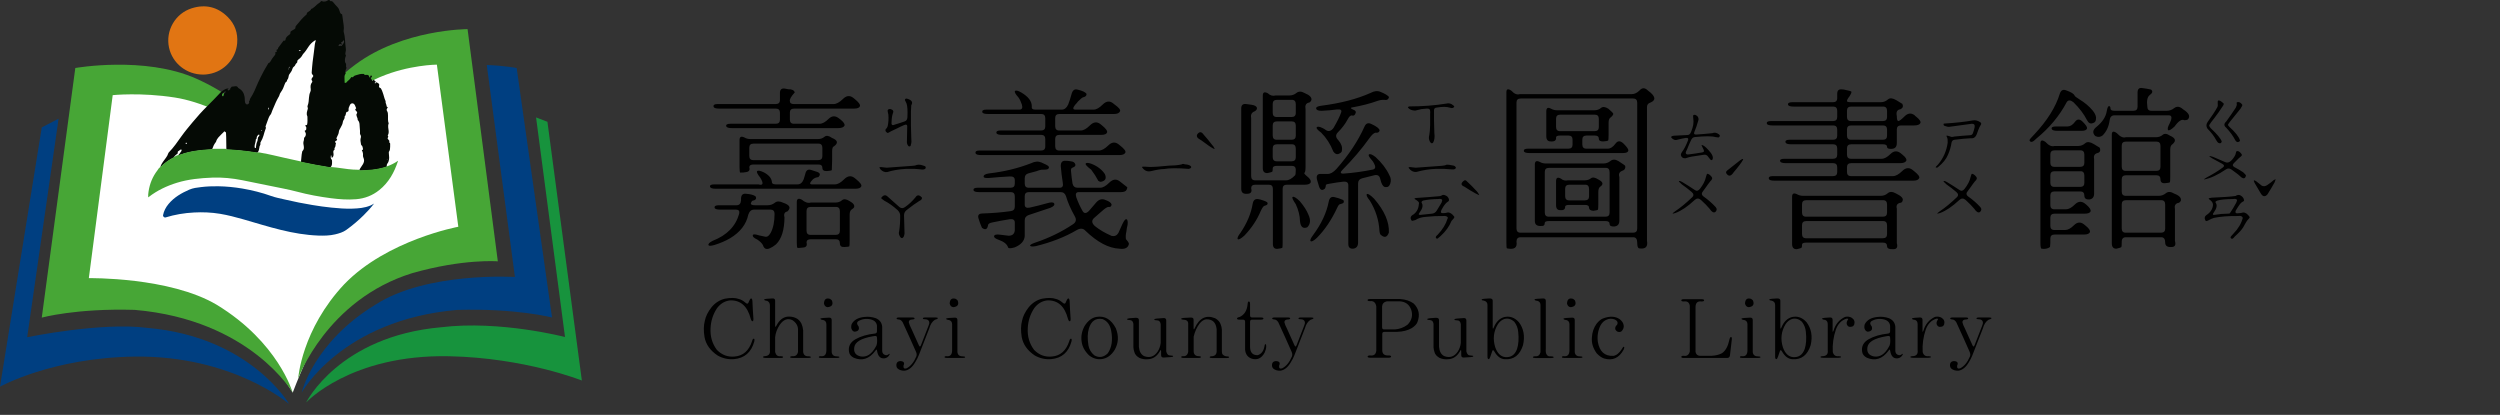 <svg width="464" height="77" viewBox="0 0 464 77" fill="none" xmlns="http://www.w3.org/2000/svg">
<rect x="0" y="0" width="464" height="77" fill="#333333" stroke="none"/>
<path d="M167.944 18.562C167.986 18.333 168.121 18.25 168.351 18.312C169.226 18.562 169.486 18.969 169.132 19.531L169.069 20.688V23.281L169.132 25.531C169.194 26.135 169.174 26.562 169.069 26.812C169.049 27.125 168.913 27.24 168.663 27.156C168.476 27.01 168.361 26.771 168.319 26.438L168.382 23.438C168.382 23.125 168.184 23.052 167.788 23.219C167.392 23.385 166.996 23.573 166.601 23.781C166.08 24.01 165.684 24.198 165.413 24.344C165.017 24.573 164.799 24.688 164.757 24.688C164.382 24.5 164.257 24.26 164.382 23.969C164.569 23.823 164.694 23.635 164.757 23.406C164.903 22.719 164.944 22.01 164.882 21.281L164.788 20.844C164.663 20.448 164.799 20.24 165.194 20.219C165.736 20.344 165.913 20.604 165.726 21C165.58 21.417 165.496 21.948 165.476 22.594C165.392 23.177 165.59 23.354 166.069 23.125C166.653 22.958 167.267 22.76 167.913 22.531C168.226 22.427 168.392 22.177 168.413 21.781C168.476 20.573 168.424 19.719 168.257 19.219C168.049 18.823 167.944 18.604 167.944 18.562ZM169.851 30.719C170.267 30.51 170.757 30.51 171.319 30.719C171.569 30.781 171.736 30.865 171.819 30.969C171.861 31.323 171.632 31.49 171.132 31.469C170.674 31.406 170.215 31.365 169.757 31.344H168.101C166.767 31.427 165.621 31.625 164.663 31.938C164.246 32 163.84 31.844 163.444 31.469C163.257 31.219 163.194 31.073 163.257 31.031C163.382 30.99 163.621 31 163.976 31.062L164.569 31.125L169.288 30.781L169.851 30.719ZM163.538 36.75C163.934 36.188 164.33 36.094 164.726 36.469C165.476 37.156 166.215 37.812 166.944 38.438C167.278 38.708 167.632 38.698 168.007 38.406C168.674 37.948 169.309 37.354 169.913 36.625C170.226 36.125 170.621 36.135 171.101 36.656C171.184 36.906 171.017 37.125 170.601 37.312C170.017 37.667 169.236 38.229 168.257 39C167.944 39.25 167.788 39.573 167.788 39.969L167.882 43.344C167.819 43.844 167.674 44.125 167.444 44.188C167.278 44.208 167.132 44.094 167.007 43.844C166.819 43.531 166.778 43.229 166.882 42.938C167.028 41.958 167.09 40.969 167.069 39.969C167.069 39.656 166.924 39.344 166.632 39.031C165.778 38.26 164.944 37.667 164.132 37.25C163.736 36.979 163.538 36.812 163.538 36.75ZM144.757 17.25C144.757 16.625 145.059 16.354 145.663 16.438L146.288 16.562C146.976 16.542 147.382 16.74 147.507 17.156C146.819 17.906 146.517 18.448 146.601 18.781C146.601 19.135 146.851 19.312 147.351 19.312H154.726C155.226 19.312 155.799 19 156.444 18.375C157.069 17.75 157.694 17.667 158.319 18.125L158.632 18.375C159.382 18.979 159.705 19.427 159.601 19.719C159.496 20.01 159.132 20.156 158.507 20.156H147.382C146.861 20.156 146.601 20.406 146.601 20.906V22.188C146.601 22.708 146.851 22.969 147.351 22.969H152.132C152.632 22.969 153.184 22.667 153.788 22.062C154.392 21.479 155.017 21.438 155.663 21.938L156.038 22.219C156.621 22.698 156.851 23.073 156.726 23.344C156.559 23.635 156.163 23.781 155.538 23.781H135.851C135.226 23.781 134.871 23.667 134.788 23.438C134.705 23.125 134.965 22.969 135.569 22.969H143.976C144.496 22.969 144.757 22.719 144.757 22.219V20.938C144.757 20.417 144.507 20.156 144.007 20.156H133.476C132.851 20.156 132.507 20.042 132.444 19.812C132.361 19.479 132.601 19.312 133.163 19.312H143.976C144.496 19.312 144.757 19.062 144.757 18.562V17.25ZM137.257 26C137.257 25.375 137.569 25.219 138.194 25.531C138.507 25.719 138.882 25.812 139.319 25.812H151.788C152.288 25.812 152.705 25.667 153.038 25.375C153.371 25.104 153.83 25.177 154.413 25.594C155.496 26.031 155.621 26.552 154.788 27.156C154.559 27.219 154.444 27.521 154.444 28.062C154.465 29.208 154.444 30.385 154.382 31.594C154.299 31.656 153.996 31.708 153.476 31.75C152.913 31.771 152.632 31.573 152.632 31.156C152.632 30.74 152.382 30.531 151.882 30.531H139.851C139.33 30.531 139.069 30.708 139.069 31.062C139.215 31.562 139.028 31.854 138.507 31.938C138.132 32.021 137.757 32.052 137.382 32.031C137.299 31.969 137.257 31.625 137.257 31V26ZM152.632 27.469C152.632 26.927 152.392 26.656 151.913 26.656H139.851C139.33 26.656 139.069 26.906 139.069 27.406V28.938C139.069 29.458 139.319 29.719 139.819 29.719H151.851C152.371 29.719 152.632 29.469 152.632 28.969V27.469ZM149.444 32.344C149.59 31.594 149.976 31.333 150.601 31.562L151.476 31.844C152.226 32.052 152.361 32.396 151.882 32.875C151.465 32.917 151.132 33.052 150.882 33.281C150.257 33.906 150.194 34.219 150.694 34.219H154.976C155.476 34.219 156.038 33.906 156.663 33.281C157.309 32.635 157.944 32.542 158.569 33L158.882 33.25C159.653 33.875 159.976 34.323 159.851 34.594C159.726 34.885 159.361 35.031 158.757 35.031H132.851C132.226 35.031 131.871 34.917 131.788 34.688C131.705 34.375 131.965 34.219 132.569 34.219H140.757C141.653 34.469 141.767 34.052 141.101 32.969C140.601 32.344 140.403 31.948 140.507 31.781C140.674 31.594 141.101 31.667 141.788 32C142.684 32.479 143.174 33.052 143.257 33.719C143.236 34.052 143.476 34.219 143.976 34.219H148.038C148.538 34.219 148.913 33.906 149.163 33.281L149.444 32.344ZM137.538 36.781C137.58 36.156 137.903 35.885 138.507 35.969C139.319 36.031 139.892 36.188 140.226 36.438C140.476 36.875 140.267 37.156 139.601 37.281C139.517 37.365 139.434 37.521 139.351 37.75C139.351 37.979 139.601 38.094 140.101 38.094H142.476C142.976 38.094 143.424 37.938 143.819 37.625C144.194 37.312 144.705 37.312 145.351 37.625C146.601 38.042 146.861 38.583 146.132 39.25C145.611 39.354 145.434 39.719 145.601 40.344C145.58 42.677 145.059 44.344 144.038 45.344C143.642 45.677 143.246 45.927 142.851 46.094C142.226 46.365 141.809 46.167 141.601 45.5C141.434 45.167 141.09 44.823 140.569 44.469C139.924 44.177 139.642 43.896 139.726 43.625C139.809 43.438 140.194 43.458 140.882 43.688L141.913 43.906C142.33 44.052 142.705 43.823 143.038 43.219C143.517 42.323 143.757 41.146 143.757 39.688C143.757 39.167 143.507 38.906 143.007 38.906H139.944C139.444 38.906 139.09 39.219 138.882 39.844C138.507 41.635 137.382 43.094 135.507 44.219C134.653 44.719 133.684 45.135 132.601 45.469C131.934 45.656 131.569 45.667 131.507 45.5C131.403 45.271 131.663 45 132.288 44.688C134.913 43.667 136.549 41.99 137.194 39.656C137.299 39.156 137.101 38.906 136.601 38.906H133.663C133.038 38.906 132.694 38.792 132.632 38.562C132.569 38.25 132.83 38.094 133.413 38.094H136.726C137.226 38.094 137.496 37.781 137.538 37.156V36.781ZM147.882 37.531C147.882 36.885 148.194 36.729 148.819 37.062C149.403 37.562 149.955 37.74 150.476 37.594H155.038C155.538 37.594 155.955 37.448 156.288 37.156C156.621 36.885 157.08 36.938 157.663 37.312C158.392 37.708 158.674 38.104 158.507 38.5C158.444 38.604 158.299 38.729 158.069 38.875C157.819 39.042 157.694 39.375 157.694 39.875V44.688C157.694 45.312 157.674 45.656 157.632 45.719C157.549 45.781 157.246 45.823 156.726 45.844C156.163 45.885 155.882 45.656 155.882 45.156C155.882 44.656 155.632 44.406 155.132 44.406H150.476C149.955 44.406 149.694 44.604 149.694 45C149.84 45.562 149.653 45.875 149.132 45.938C148.444 46.021 148.069 46.042 148.007 46C147.924 45.938 147.882 45.594 147.882 44.969V37.531ZM155.882 39.219C155.882 38.677 155.642 38.406 155.163 38.406H150.476C149.955 38.406 149.694 38.656 149.694 39.156V42.812C149.694 43.333 149.944 43.594 150.444 43.594H155.101C155.621 43.594 155.882 43.344 155.882 42.844V39.219ZM222.189 24.969C222.585 24.385 222.991 24.396 223.408 25C223.929 25.583 224.419 26.177 224.877 26.781C225.148 27.073 225.335 27.344 225.439 27.594C225.398 27.635 225.366 27.656 225.346 27.656C224.866 27.427 224.096 26.906 223.033 26.094C222.825 25.948 222.627 25.823 222.439 25.719C222.148 25.49 222.064 25.24 222.189 24.969ZM219.346 30.5C219.45 30.396 219.637 30.396 219.908 30.5C220.366 30.521 220.71 30.615 220.939 30.781C221.106 30.906 221.137 31.031 221.033 31.156C220.971 31.24 220.835 31.302 220.627 31.344C218.564 31.177 217.033 31.188 216.033 31.375C215.471 31.375 214.689 31.5 213.689 31.75C212.96 31.938 212.377 31.688 211.939 31C211.981 30.938 212.2 30.917 212.596 30.938C213.366 31.021 214.439 30.99 215.814 30.844C216.606 30.76 217.387 30.708 218.158 30.688C218.637 30.646 219.033 30.583 219.346 30.5ZM198.877 17.469C199.064 16.76 199.429 16.479 199.971 16.625C200.866 16.833 201.429 17.094 201.658 17.406C201.7 17.74 201.491 17.958 201.033 18.062C200.908 18.062 200.585 18.323 200.064 18.844C199.919 19.052 199.741 19.26 199.533 19.469C199.075 20.052 199.096 20.344 199.596 20.344H202.971C203.471 20.344 204.033 20.031 204.658 19.406C205.304 18.76 205.939 18.677 206.564 19.156L206.877 19.406C207.669 19.969 208.002 20.385 207.877 20.656C207.731 20.99 207.366 21.156 206.783 21.156H196.627C196.106 21.156 195.846 21.406 195.846 21.906V23.438C195.846 23.958 196.096 24.219 196.596 24.219H200.596C201.096 24.219 201.658 23.906 202.283 23.281C202.929 22.635 203.564 22.542 204.189 23L204.502 23.25C205.252 23.854 205.575 24.302 205.471 24.594C205.366 24.885 205.002 25.031 204.377 25.031H196.627C196.106 25.031 195.846 25.281 195.846 25.781V27.156C195.846 27.677 196.096 27.938 196.596 27.938H203.971C204.471 27.938 205.044 27.625 205.689 27C206.314 26.375 206.939 26.292 207.564 26.75L207.877 27C208.648 27.604 208.981 28.042 208.877 28.312C208.731 28.625 208.366 28.781 207.783 28.781H182.096C181.471 28.781 181.127 28.667 181.064 28.438C180.981 28.104 181.221 27.938 181.783 27.938H193.221C193.741 27.938 194.002 27.688 194.002 27.188V25.812C194.002 25.292 193.752 25.031 193.252 25.031H185.971C185.346 25.031 185.002 24.917 184.939 24.688C184.877 24.375 185.127 24.219 185.689 24.219H193.221C193.741 24.219 194.002 23.969 194.002 23.469V21.938C194.002 21.417 193.752 21.156 193.252 21.156H183.346C182.721 21.156 182.377 21.042 182.314 20.812C182.252 20.5 182.502 20.344 183.064 20.344H189.189C189.689 20.344 189.846 20.031 189.658 19.406C189.491 18.885 189.283 18.448 189.033 18.094C188.471 17.469 188.252 17.073 188.377 16.906C188.523 16.719 188.908 16.802 189.533 17.156C190.846 17.927 191.502 18.781 191.502 19.719C191.419 20.135 191.627 20.344 192.127 20.344H197.064C197.564 20.344 197.96 20.031 198.252 19.406C198.502 18.76 198.71 18.115 198.877 17.469ZM196.877 30.812C196.877 30.104 197.189 29.781 197.814 29.844C198.127 29.844 198.439 29.875 198.752 29.938C199.231 29.979 199.512 30.188 199.596 30.562C199.637 30.771 199.481 30.948 199.127 31.094C198.835 31.156 198.721 31.385 198.783 31.781C198.846 32.552 198.939 33.323 199.064 34.094C199.189 34.594 199.502 34.844 200.002 34.844H204.189C204.689 34.844 205.252 34.531 205.877 33.906C206.523 33.26 207.158 33.167 207.783 33.625L209.221 34.75C209.241 34.833 209.2 34.99 209.096 35.219C208.971 35.51 208.616 35.656 208.033 35.656H200.221C199.721 35.656 199.564 35.969 199.752 36.594C200.064 37.49 200.46 38.354 200.939 39.188C201.231 39.667 201.627 39.646 202.127 39.125L203.471 37.562C203.991 36.979 204.564 36.833 205.189 37.125C205.856 37.354 206.231 37.635 206.314 37.969C206.273 38.323 206.075 38.469 205.721 38.406C205.491 38.406 205.054 38.698 204.408 39.281L203.158 40.375C202.554 40.854 202.575 41.385 203.221 41.969C204.075 42.656 205.106 43.26 206.314 43.781C206.856 43.906 207.273 43.729 207.564 43.25L208.314 41.594C208.627 40.927 208.877 40.625 209.064 40.688C209.273 40.75 209.346 41.094 209.283 41.719C209.179 42.094 209.106 42.5 209.064 42.938C208.939 43.458 208.908 43.938 208.971 44.375C209.283 44.708 209.471 45 209.533 45.25C209.387 46 208.794 46.302 207.752 46.156C205.773 46.073 203.669 44.958 201.439 42.812C201.023 42.354 200.481 42.323 199.814 42.719C197.648 43.99 195.116 44.979 192.221 45.688C191.596 45.792 191.252 45.76 191.189 45.594C191.148 45.448 191.46 45.26 192.127 45.031C194.689 44.177 197.044 43.031 199.189 41.594C199.731 41.219 199.825 40.729 199.471 40.125C198.721 38.792 198.179 37.552 197.846 36.406C197.679 35.906 197.346 35.656 196.846 35.656H190.971C190.45 35.656 190.189 35.906 190.189 36.406V37.969C190.189 38.469 190.502 38.656 191.127 38.531C192.169 38.302 193.241 38.031 194.346 37.719C195.033 37.51 195.46 37.51 195.627 37.719C195.814 38.01 195.596 38.292 194.971 38.562L190.939 39.906C190.439 40.073 190.189 40.406 190.189 40.906V43.844C190.106 44.74 189.491 45.427 188.346 45.906C187.575 46.135 187.158 46.135 187.096 45.906C186.908 45.323 186.346 44.865 185.408 44.531C184.762 44.302 184.46 44.073 184.502 43.844C184.544 43.552 184.929 43.458 185.658 43.562L187.189 43.75C187.898 43.75 188.283 43.417 188.346 42.75V41.312C188.346 40.812 188.033 40.604 187.408 40.688C186.346 40.854 185.273 41.052 184.189 41.281C183.648 41.385 183.377 41.562 183.377 41.812C183.252 42.583 182.877 42.74 182.252 42.281C182.002 41.719 181.794 41.156 181.627 40.594C181.419 39.969 181.637 39.646 182.283 39.625C184.2 39.562 185.96 39.417 187.564 39.188C188.085 39.125 188.346 38.844 188.346 38.344V36.438C188.346 35.917 188.096 35.656 187.596 35.656H181.721C181.096 35.656 180.752 35.542 180.689 35.312C180.627 35 180.877 34.844 181.439 34.844H187.564C188.085 34.844 188.346 34.594 188.346 34.094V33.438C188.346 32.938 188.033 32.708 187.408 32.75C186.137 32.812 184.866 32.906 183.596 33.031C182.929 33.073 182.585 33 182.564 32.812C182.523 32.5 182.846 32.292 183.533 32.188C186.325 31.875 188.95 31.24 191.408 30.281C192.075 29.948 192.7 29.906 193.283 30.156L194.158 30.562C194.721 30.833 194.835 31.104 194.502 31.375C194.335 31.458 194.033 31.5 193.596 31.5C193.346 31.458 192.929 31.552 192.346 31.781L190.939 32.156C190.439 32.281 190.189 32.594 190.189 33.094V34.062C190.189 34.583 190.439 34.844 190.939 34.844H196.689C197.189 34.844 197.377 34.531 197.252 33.906C197.085 32.885 196.96 31.854 196.877 30.812ZM201.502 30.375C201.585 30.188 201.919 30.188 202.502 30.375C203.648 30.812 204.502 31.458 205.064 32.312C205.419 33.125 205.158 33.604 204.283 33.75C204.096 33.708 203.95 33.646 203.846 33.562C203.491 32.875 203.054 32.188 202.533 31.5C201.762 30.917 201.419 30.542 201.502 30.375ZM268.497 19.219C268.809 19.135 269.122 19.177 269.434 19.344C269.789 19.573 269.945 19.729 269.903 19.812C269.757 20.062 269.507 20.125 269.153 20C268.528 19.792 267.695 19.781 266.653 19.969C266.32 19.99 266.153 20.156 266.153 20.469V22.344L266.216 24.688C266.32 25.458 266.236 26.062 265.966 26.5C265.757 26.688 265.559 26.604 265.372 26.25C265.184 25.896 265.153 25.5 265.278 25.062C265.361 24.604 265.414 23.99 265.434 23.219V21.125C265.455 20.938 265.455 20.76 265.434 20.594C265.434 20.281 265.236 20.135 264.841 20.156L263.809 20.25L262.653 20.531C262.049 20.51 261.601 20.323 261.309 19.969C261.351 19.823 261.455 19.75 261.622 19.75C263.997 19.75 266.289 19.573 268.497 19.219ZM268.497 30.562C268.705 30.542 269.101 30.594 269.684 30.719C269.893 30.74 270.059 30.844 270.184 31.031C270.247 31.135 270.205 31.24 270.059 31.344C269.914 31.448 269.705 31.479 269.434 31.438C268.997 31.396 268.549 31.365 268.091 31.344H266.466C265.299 31.385 264.111 31.573 262.903 31.906C262.341 31.969 261.851 31.719 261.434 31.156C261.434 31.115 261.455 31.073 261.497 31.031C261.601 30.99 261.83 31 262.184 31.062L262.747 31.125L267.497 30.781C267.934 30.76 268.268 30.688 268.497 30.562ZM271.747 33.5C271.872 33.438 271.986 33.438 272.091 33.5C272.799 34.146 273.486 34.833 274.153 35.562C274.445 35.958 274.57 36.177 274.528 36.219C274.486 36.219 274.268 36.115 273.872 35.906C273.184 35.531 272.497 35.115 271.809 34.656C271.101 34.385 271.08 34 271.747 33.5ZM267.747 36.188C267.976 36.125 268.268 36.219 268.622 36.469C268.893 36.76 268.986 37.031 268.903 37.281C268.882 37.323 268.82 37.375 268.716 37.438C268.445 37.604 268.164 37.917 267.872 38.375L267.528 38.969C267.341 39.385 267.434 39.583 267.809 39.562C268.143 39.562 268.434 39.521 268.684 39.438C269.101 39.396 269.518 39.667 269.934 40.25C269.955 40.375 269.778 40.625 269.403 41C268.986 42.021 268.32 42.948 267.403 43.781C267.007 44.135 266.789 44.312 266.747 44.312C266.643 44.312 266.559 44.25 266.497 44.125C266.434 43.979 266.549 43.792 266.841 43.562C267.757 42.583 268.361 41.594 268.653 40.594C268.757 40.49 268.747 40.375 268.622 40.25C268.455 40.104 268.195 40.052 267.841 40.094C266.861 40.073 265.789 40.125 264.622 40.25C263.893 40.292 263.247 40.49 262.684 40.844C262.289 40.969 262.07 41.01 262.028 40.969C261.653 40.49 261.768 40.094 262.372 39.781C262.976 39.323 263.299 38.677 263.341 37.844C263.466 37.594 263.205 37.292 262.559 36.938C262.539 36.896 262.539 36.854 262.559 36.812C262.58 36.771 262.789 36.74 263.184 36.719C264.518 36.635 265.861 36.531 267.216 36.406C267.361 36.385 267.539 36.312 267.747 36.188ZM266.934 36.938C265.83 36.958 264.903 37.052 264.153 37.219C263.841 37.344 263.757 37.51 263.903 37.719C264.153 38.156 264.007 38.74 263.466 39.469C263.216 39.781 263.289 39.917 263.684 39.875L265.778 39.656C266.153 39.615 266.445 39.427 266.653 39.094L267.559 37.594C267.664 37.302 267.695 37.125 267.653 37.062C267.507 36.917 267.268 36.875 266.934 36.938ZM240.622 17.25C241.039 16.917 241.549 16.927 242.153 17.281C243.07 17.656 243.486 18.083 243.403 18.562C243.257 18.896 243.07 19.062 242.841 19.062C242.361 19.208 242.184 19.604 242.309 20.25V30.969C242.309 31.594 242.247 31.958 242.122 32.062C241.976 32.125 242.143 32.354 242.622 32.75C243.122 33.146 243.341 33.5 243.278 33.812C243.174 34.125 242.809 34.281 242.184 34.281H238.841C238.32 34.281 238.059 34.531 238.059 35.031V44.969C238.059 45.594 238.039 45.938 237.997 46C237.914 46.062 237.601 46.125 237.059 46.188C236.518 46.208 236.247 45.906 236.247 45.281V35.062C236.247 34.542 235.997 34.281 235.497 34.281H232.997C232.476 34.281 232.216 34.5 232.216 34.938C232.424 35.646 232.143 35.99 231.372 35.969C230.705 36.01 230.372 35.698 230.372 35.031V20.125C230.372 19.5 230.684 19.229 231.309 19.312L232.247 19.438C232.83 19.521 233.174 19.698 233.278 19.969C233.341 20.24 233.205 20.469 232.872 20.656C232.309 20.865 232.091 21.281 232.216 21.906V32.688C232.216 33.208 232.466 33.469 232.966 33.469H238.716C239.216 33.469 239.768 33.156 240.372 32.531C240.455 32.427 240.497 32.083 240.497 31.5C240.497 31.021 240.247 30.781 239.747 30.781H236.997C236.476 30.781 236.216 30.938 236.216 31.25C236.216 31.562 236.195 31.76 236.153 31.844C236.07 31.927 235.768 32.021 235.247 32.125C234.664 32.146 234.372 31.833 234.372 31.188V17.75C234.372 17.125 234.684 16.979 235.309 17.312C235.747 17.729 236.226 17.865 236.747 17.719H239.309C239.809 17.719 240.247 17.562 240.622 17.25ZM254.372 17.25C255.059 16.875 255.684 16.812 256.247 17.062C257.018 17.375 257.539 17.688 257.809 18C257.705 18.458 257.403 18.635 256.903 18.531C256.507 18.51 256.101 18.573 255.684 18.719C254.309 19.219 252.684 19.635 250.809 19.969C250.643 20.052 250.757 20.177 251.153 20.344C251.611 20.51 251.747 20.76 251.559 21.094C251.434 21.406 251.226 21.521 250.934 21.438C250.684 21.354 250.403 21.615 250.091 22.219C249.653 23.031 249.059 23.812 248.309 24.562C247.851 25.021 247.882 25.51 248.403 26.031C248.945 26.656 249.164 27.281 249.059 27.906C249.08 28.156 248.903 28.365 248.528 28.531C248.132 28.719 247.778 28.583 247.466 28.125C246.924 26.75 246.174 25.583 245.216 24.625C244.549 24.125 244.268 23.802 244.372 23.656C244.497 23.427 244.872 23.469 245.497 23.781C245.684 23.865 245.872 23.979 246.059 24.125C246.559 24.479 247.039 24.354 247.497 23.75C248.205 22.542 248.674 21.594 248.903 20.906C249.091 20.448 248.851 20.25 248.184 20.312C247.247 20.438 246.299 20.521 245.341 20.562C244.716 20.583 244.361 20.448 244.278 20.156C244.236 19.885 244.549 19.708 245.216 19.625C248.799 19.167 251.851 18.375 254.372 17.25ZM240.497 19.344C240.497 18.802 240.257 18.531 239.778 18.531H236.997C236.476 18.531 236.216 18.781 236.216 19.281V20.938C236.216 21.458 236.466 21.719 236.966 21.719H239.716C240.236 21.719 240.497 21.469 240.497 20.969V19.344ZM240.497 23.312C240.497 22.792 240.247 22.531 239.747 22.531H236.997C236.476 22.531 236.216 22.781 236.216 23.281V25.156C236.216 25.677 236.466 25.938 236.966 25.938H239.716C240.236 25.938 240.497 25.688 240.497 25.188V23.312ZM253.247 23.5C253.518 22.875 253.955 22.719 254.559 23.031C255.518 23.469 256.018 23.865 256.059 24.219C255.976 24.552 255.726 24.688 255.309 24.625C254.997 24.667 254.611 25.01 254.153 25.656C252.736 27.635 251.08 29.583 249.184 31.5C248.684 32 248.747 32.24 249.372 32.219C251.143 32.094 252.955 31.844 254.809 31.469C255.309 31.344 255.372 30.948 254.997 30.281C254.893 30.073 254.747 29.865 254.559 29.656C254.101 29.135 253.934 28.812 254.059 28.688C254.247 28.5 254.653 28.646 255.278 29.125C256.466 30.208 257.33 31.344 257.872 32.531C258.164 33.01 258.216 33.531 258.028 34.094C257.861 34.552 257.611 34.76 257.278 34.719C256.882 34.781 256.57 34.479 256.341 33.812L256.122 33.031C255.955 32.531 255.559 32.375 254.934 32.562L252.809 33.094C252.309 33.24 252.059 33.562 252.059 34.062V45.031C252.059 45.698 251.757 46.073 251.153 46.156C250.549 46.198 250.247 45.906 250.247 45.281V34.375C250.247 33.875 249.934 33.656 249.309 33.719C248.539 33.802 247.757 33.917 246.966 34.062C246.466 34.125 246.174 34.208 246.091 34.312C246.07 34.625 246.007 34.854 245.903 35C245.403 35.438 245.039 35.302 244.809 34.594L244.434 33.344C244.268 32.615 244.497 32.26 245.122 32.281H246.403C246.903 32.302 247.445 32 248.028 31.375C250.341 28.75 252.08 26.125 253.247 23.5ZM240.497 27.625C240.497 27.062 240.268 26.781 239.809 26.781H236.997C236.476 26.781 236.216 27.031 236.216 27.531V29.156C236.216 29.677 236.466 29.938 236.966 29.938H239.716C240.236 29.938 240.497 29.688 240.497 29.188V27.625ZM253.684 36.031C253.872 35.885 254.33 36.177 255.059 36.906C256.955 39.115 257.861 41.198 257.778 43.156C257.445 44.094 256.914 44.208 256.184 43.5C256.101 43.333 256.049 43.125 256.028 42.875C255.924 40.875 255.33 39 254.247 37.25C253.726 36.604 253.539 36.198 253.684 36.031ZM239.903 36.562C240.111 36.417 240.559 36.677 241.247 37.344C242.018 38.26 242.549 39.094 242.841 39.844C243.299 40.823 243.226 41.604 242.622 42.188C241.83 42.5 241.382 42.115 241.278 41.031C241.257 40.031 240.997 38.99 240.497 37.906C239.955 37.115 239.757 36.667 239.903 36.562ZM246.622 37.375C246.768 36.688 247.132 36.427 247.716 36.594C248.216 36.698 248.747 36.875 249.309 37.125C249.559 37.5 249.393 37.75 248.809 37.875C248.601 37.854 248.393 38.083 248.184 38.562C247.122 40.833 245.861 42.698 244.403 44.156C243.799 44.719 243.414 44.917 243.247 44.75C243.101 44.604 243.257 44.229 243.716 43.625C245.257 41.542 246.226 39.458 246.622 37.375ZM232.497 37.812C232.622 37.125 232.986 36.844 233.591 36.969L233.903 37.031C234.716 37.26 235.164 37.458 235.247 37.625C235.351 37.896 235.174 38.083 234.716 38.188C234.528 38.208 234.289 38.531 233.997 39.156C233.309 40.802 232.299 42.323 230.966 43.719C230.341 44.281 229.934 44.51 229.747 44.406C229.58 44.24 229.747 43.833 230.247 43.188C231.455 41.396 232.205 39.604 232.497 37.812ZM314.273 21.375C314.502 21.229 314.773 21.312 315.086 21.625C315.252 21.896 315.294 22.135 315.211 22.344C315.002 23.115 314.752 23.844 314.461 24.531C314.336 24.844 314.461 24.99 314.836 24.969C315.836 24.906 316.825 24.823 317.804 24.719C318.2 24.552 318.596 24.615 318.992 24.906C319.263 25.073 319.273 25.271 319.023 25.5C318.981 25.521 318.763 25.5 318.367 25.438C317.742 25.25 316.471 25.25 314.554 25.438C314.242 25.458 314.002 25.667 313.836 26.062C313.586 26.583 313.356 27.115 313.148 27.656C312.981 27.99 312.888 28.219 312.867 28.344C312.888 28.615 313.086 28.719 313.461 28.656C314.294 28.552 315.127 28.427 315.961 28.281C316.294 28.219 316.346 28 316.117 27.625C315.867 27.146 315.773 26.906 315.836 26.906C316.127 26.927 316.534 27.229 317.054 27.812C317.825 28.625 318.075 29.24 317.804 29.656C317.7 29.76 317.575 29.74 317.429 29.594L317.054 29.125C316.867 28.812 316.606 28.677 316.273 28.719L314.023 29.062C313.711 29.104 313.315 29.208 312.836 29.375C312.377 29.417 312.086 29.219 311.961 28.781C311.961 28.615 312.023 28.438 312.148 28.25C312.544 27.75 312.929 27.01 313.304 26.031C313.409 25.698 313.273 25.552 312.898 25.594C312.398 25.677 311.909 25.781 311.429 25.906C310.992 26.094 310.586 25.979 310.211 25.562C310.086 25.375 310.231 25.25 310.648 25.188L313.179 25.062C313.492 25.062 313.721 24.865 313.867 24.469C314.263 23.531 314.398 22.719 314.273 22.031C314.231 21.635 314.231 21.417 314.273 21.375ZM322.929 29.781C323.367 29.469 323.565 29.417 323.523 29.625C323.231 30.167 322.648 30.948 321.773 31.969C321.294 32.719 320.846 32.802 320.429 32.219C320.304 32.01 320.346 31.823 320.554 31.656L322.929 29.781ZM316.617 32.875C316.721 32.479 316.804 32.271 316.867 32.25C317.117 32.271 317.377 32.448 317.648 32.781C317.877 33.031 317.804 33.323 317.429 33.656C317.221 33.906 316.929 34.302 316.554 34.844L316.117 35.438C315.763 35.833 315.784 36.177 316.179 36.469C317.034 37.073 317.784 37.729 318.429 38.438C318.7 38.75 318.679 39.052 318.367 39.344C318.054 39.552 317.7 39.354 317.304 38.75C316.888 38.25 316.346 37.698 315.679 37.094C315.284 36.76 314.898 36.771 314.523 37.125C313.231 38.333 312.044 39.135 310.961 39.531C310.711 39.615 310.554 39.656 310.492 39.656C310.367 39.635 310.502 39.49 310.898 39.219C311.898 38.552 312.961 37.677 314.086 36.594C314.398 36.281 314.356 35.958 313.961 35.625C313.377 35.125 312.784 34.667 312.179 34.25C311.721 33.854 311.534 33.635 311.617 33.594C311.804 33.573 312.023 33.646 312.273 33.812C312.94 34.208 313.711 34.698 314.586 35.281C314.898 35.51 315.211 35.427 315.523 35.031C316.106 34.281 316.471 33.562 316.617 32.875ZM304.304 16.781C304.784 16.24 305.304 16.25 305.867 16.812C307.263 17.833 307.419 18.573 306.336 19.031C305.898 19.156 305.679 19.438 305.679 19.875V44.688C305.888 45.812 305.398 46.281 304.211 46.094C303.981 46.031 303.867 45.677 303.867 45.031C303.867 44.365 303.617 44.031 303.117 44.031H282.242C281.721 44.031 281.461 44.302 281.461 44.844C281.648 45.969 281.054 46.385 279.679 46.094C279.617 46.031 279.586 45.688 279.586 45.062V17.125C279.586 16.5 279.898 16.406 280.523 16.844C281.044 17.427 281.565 17.635 282.086 17.469H302.867C303.367 17.469 303.846 17.24 304.304 16.781ZM303.867 19.062C303.867 18.542 303.617 18.281 303.117 18.281H282.242C281.721 18.281 281.461 18.531 281.461 19.031V42.406C281.461 42.927 281.711 43.188 282.211 43.188H303.086C303.606 43.188 303.867 42.938 303.867 42.438V19.062ZM286.992 20.656C286.992 20.01 287.294 19.854 287.898 20.188C288.231 20.375 288.606 20.469 289.023 20.469H295.898C296.398 20.469 296.815 20.323 297.148 20.031C297.481 19.76 297.94 19.812 298.523 20.188C299.106 20.688 299.409 21 299.429 21.125C299.409 21.312 299.263 21.521 298.992 21.75C298.7 21.917 298.554 22.25 298.554 22.75V25.031C298.554 25.656 298.523 26.01 298.461 26.094C298.377 26.156 298.086 26.208 297.586 26.25C297.023 26.271 296.742 26.094 296.742 25.719C296.742 25.344 296.492 25.156 295.992 25.156H294.461C293.94 25.156 293.679 25.406 293.679 25.906V26.812C293.679 27.333 293.929 27.594 294.429 27.594H298.398C298.898 27.594 299.377 27.281 299.836 26.656C300.252 26.073 300.763 26.083 301.367 26.688C301.992 27.312 302.273 27.74 302.211 27.969C302.148 28.26 301.825 28.406 301.242 28.406H283.867C283.242 28.406 282.898 28.292 282.836 28.062C282.773 27.75 283.023 27.594 283.586 27.594H291.086C291.606 27.594 291.867 27.344 291.867 26.844V25.938C291.867 25.417 291.617 25.156 291.117 25.156H289.586C289.065 25.156 288.804 25.271 288.804 25.5C288.867 26.042 288.554 26.292 287.867 26.25C287.284 26.271 286.992 25.948 286.992 25.281V20.656ZM296.742 22.062C296.742 21.542 296.492 21.281 295.992 21.281H289.586C289.065 21.281 288.804 21.531 288.804 22.031V23.562C288.804 24.083 289.054 24.344 289.554 24.344H295.961C296.481 24.344 296.742 24.094 296.742 23.594V22.062ZM298.898 29.875C299.315 29.542 299.815 29.552 300.398 29.906L300.679 30.094C301.284 30.469 301.606 30.708 301.648 30.812C301.711 31.271 301.534 31.562 301.117 31.688C300.554 31.896 300.367 32.281 300.554 32.844V40.938C300.554 41.604 300.252 41.969 299.648 42.031C299.044 42.073 298.742 41.917 298.742 41.562C298.742 41.208 298.492 41.031 297.992 41.031H287.492C286.992 41.031 286.731 41.135 286.711 41.344C286.711 41.781 286.502 41.979 286.086 41.938C285.273 42 284.867 41.698 284.867 41.031V30.531C284.867 29.906 285.179 29.75 285.804 30.062C286.117 30.25 286.492 30.344 286.929 30.344H297.586C298.086 30.344 298.523 30.188 298.898 29.875ZM298.742 32C298.742 31.438 298.513 31.156 298.054 31.156H287.492C286.971 31.156 286.711 31.406 286.711 31.906V39.438C286.711 39.958 286.961 40.219 287.461 40.219H297.961C298.481 40.219 298.742 39.969 298.742 39.469V32ZM288.804 33.625C288.804 32.979 289.106 32.823 289.711 33.156C290.065 33.469 290.502 33.573 291.023 33.469H294.086C294.586 33.469 294.981 33.344 295.273 33.094C295.586 32.844 296.065 32.927 296.711 33.344C297.544 33.781 297.638 34.219 296.992 34.656C296.763 34.823 296.648 35.146 296.648 35.625V37.906C296.648 38.531 296.617 38.875 296.554 38.938C296.492 39 296.211 39.062 295.711 39.125C295.19 39.083 294.929 38.896 294.929 38.562C294.929 38.208 294.679 38.031 294.179 38.031H291.273C290.773 38.031 290.513 38.135 290.492 38.344C290.513 38.844 290.211 39.062 289.586 39C289.065 39.021 288.804 38.708 288.804 38.062V33.625ZM294.929 35.125C294.929 34.562 294.7 34.281 294.242 34.281H291.273C290.752 34.281 290.492 34.531 290.492 35.031V36.406C290.492 36.927 290.742 37.188 291.242 37.188H294.148C294.669 37.188 294.929 36.938 294.929 36.438V35.125ZM366.174 22.344C366.612 22.26 367.07 22.375 367.549 22.688C367.633 22.75 367.685 22.823 367.706 22.906C367.747 22.99 367.643 23.219 367.393 23.594C367.226 23.969 367.081 24.344 366.956 24.719C366.726 25.427 366.341 25.74 365.799 25.656C364.924 25.698 363.914 25.792 362.768 25.938C362.456 25.979 362.268 26.156 362.206 26.469C362.101 27.198 361.883 27.948 361.549 28.719C361.216 29.531 360.591 30.302 359.674 31.031C359.57 31.135 359.435 31.146 359.268 31.062C359.226 31.021 359.372 30.844 359.706 30.531C360.685 29.365 361.278 28.021 361.487 26.5C361.508 26.062 361.476 25.74 361.393 25.531C361.289 25.344 361.247 25.229 361.268 25.188C361.31 25.146 361.528 25.188 361.924 25.312C362.112 25.438 362.372 25.448 362.706 25.344C363.706 25.24 364.695 25.156 365.674 25.094C365.924 25.073 366.091 24.948 366.174 24.719C366.32 24.323 366.424 23.958 366.487 23.625C366.57 23.188 366.403 22.969 365.987 22.969L361.831 23.531C361.643 23.573 361.351 23.521 360.956 23.375C360.726 23.292 360.664 23.146 360.768 22.938C362.872 22.812 364.674 22.615 366.174 22.344ZM365.737 32.875C365.841 32.479 365.924 32.271 365.987 32.25C366.237 32.271 366.497 32.448 366.768 32.781C366.997 33.031 366.924 33.323 366.549 33.656C366.341 33.906 366.049 34.302 365.674 34.844L365.237 35.438C364.883 35.833 364.903 36.177 365.299 36.469C366.153 37.073 366.903 37.729 367.549 38.438C367.82 38.75 367.799 39.052 367.487 39.344C367.174 39.552 366.82 39.354 366.424 38.75C366.008 38.25 365.466 37.698 364.799 37.094C364.403 36.76 364.018 36.771 363.643 37.125C362.351 38.333 361.164 39.135 360.081 39.531C359.831 39.615 359.674 39.656 359.612 39.656C359.487 39.635 359.622 39.49 360.018 39.219C361.018 38.552 362.081 37.677 363.206 36.594C363.518 36.281 363.476 35.958 363.081 35.625C362.497 35.125 361.903 34.667 361.299 34.25C360.841 33.854 360.653 33.635 360.737 33.594C360.924 33.573 361.143 33.646 361.393 33.812C362.06 34.208 362.831 34.698 363.706 35.281C364.018 35.51 364.331 35.427 364.643 35.031C365.226 34.281 365.591 33.562 365.737 32.875ZM340.987 17.406C340.987 16.781 341.289 16.51 341.893 16.594C342.101 16.594 342.31 16.625 342.518 16.688C343.143 16.812 343.508 16.917 343.612 17C343.674 17.125 343.56 17.417 343.268 17.875C342.935 18.292 342.778 18.594 342.799 18.781C342.82 18.906 343.081 18.969 343.581 18.969H349.081C349.581 18.969 350.028 18.792 350.424 18.438C350.778 18.146 351.289 18.198 351.956 18.594L353.081 19.281C353.289 19.74 353.164 20.073 352.706 20.281C352.101 20.365 351.883 20.781 352.049 21.531C352.049 22.135 352.143 22.448 352.331 22.469C352.518 22.469 352.903 22.177 353.487 21.594C354.091 20.99 354.706 20.917 355.331 21.375C355.435 21.5 355.539 21.594 355.643 21.656C356.289 22.177 356.549 22.573 356.424 22.844C356.278 23.135 355.893 23.281 355.268 23.281H352.831C352.31 23.281 352.049 23.531 352.049 24.031V26.562C352.049 27.229 351.747 27.583 351.143 27.625C350.539 27.667 350.237 27.542 350.237 27.25C350.237 26.938 349.987 26.781 349.487 26.781H343.581C343.06 26.781 342.799 27.031 342.799 27.531V28.688C342.799 29.208 343.049 29.469 343.549 29.469H349.237C349.737 29.469 350.289 29.167 350.893 28.562C351.497 27.979 352.122 27.938 352.768 28.438L353.143 28.75C353.706 29.208 353.924 29.573 353.799 29.844C353.653 30.135 353.268 30.281 352.643 30.281H343.581C343.06 30.281 342.799 30.531 342.799 31.031V31.906C342.799 32.427 343.049 32.688 343.549 32.688H351.331C351.831 32.688 352.403 32.375 353.049 31.75C353.674 31.125 354.299 31.042 354.924 31.5L355.237 31.75C356.008 32.354 356.331 32.792 356.206 33.062C356.06 33.375 355.695 33.531 355.112 33.531H329.331C328.706 33.531 328.362 33.417 328.299 33.188C328.216 32.854 328.456 32.688 329.018 32.688H340.206C340.726 32.688 340.987 32.438 340.987 31.938V31.062C340.987 30.542 340.737 30.281 340.237 30.281H331.456C330.831 30.281 330.476 30.167 330.393 29.938C330.31 29.625 330.57 29.469 331.174 29.469H340.206C340.726 29.469 340.987 29.219 340.987 28.719V27.562C340.987 27.042 340.737 26.781 340.237 26.781H332.456C331.831 26.781 331.476 26.667 331.393 26.438C331.31 26.104 331.549 25.938 332.112 25.938H340.206C340.726 25.938 340.987 25.688 340.987 25.188V24.062C340.987 23.542 340.737 23.281 340.237 23.281H328.956C328.331 23.281 327.987 23.167 327.924 22.938C327.862 22.625 328.112 22.469 328.674 22.469H340.206C340.726 22.469 340.987 22.219 340.987 21.719V20.562C340.987 20.042 340.737 19.781 340.237 19.781H332.893C332.268 19.781 331.924 19.667 331.862 19.438C331.799 19.125 332.06 18.969 332.643 18.969H340.206C340.726 18.969 340.987 18.719 340.987 18.219V17.406ZM350.237 20.594C350.237 20.052 349.997 19.781 349.518 19.781H343.581C343.06 19.781 342.799 20.031 342.799 20.531V21.688C342.799 22.208 343.049 22.469 343.549 22.469H349.456C349.976 22.469 350.237 22.219 350.237 21.719V20.594ZM350.237 24.062C350.237 23.542 349.987 23.281 349.487 23.281H343.581C343.06 23.281 342.799 23.531 342.799 24.031V25.156C342.799 25.677 343.049 25.938 343.549 25.938H349.456C349.976 25.938 350.237 25.688 350.237 25.188V24.062ZM350.393 35.844C350.768 35.531 351.268 35.552 351.893 35.906C352.851 36.365 353.268 36.792 353.143 37.188C353.081 37.5 352.903 37.656 352.612 37.656C352.091 37.802 351.903 38.156 352.049 38.719V45.125C352.258 45.875 352.049 46.25 351.424 46.25C350.633 46.292 350.237 46.104 350.237 45.688C350.237 45.25 349.987 45.031 349.487 45.031H335.237C334.716 45.031 334.456 45.156 334.456 45.406C334.456 45.677 334.435 45.854 334.393 45.938C334.31 46.042 334.008 46.146 333.487 46.25C332.903 46.271 332.612 45.948 332.612 45.281V36.531C332.612 35.906 332.924 35.75 333.549 36.062C333.862 36.25 334.237 36.344 334.674 36.344H349.081C349.581 36.344 350.018 36.177 350.393 35.844ZM350.237 37.969C350.237 37.427 349.997 37.156 349.518 37.156H335.237C334.716 37.156 334.456 37.406 334.456 37.906V39.438C334.456 39.958 334.706 40.219 335.206 40.219H349.456C349.976 40.219 350.237 39.969 350.237 39.469V37.969ZM350.237 41.844C350.237 41.302 349.997 41.031 349.518 41.031H335.237C334.716 41.031 334.456 41.281 334.456 41.781V43.438C334.456 43.958 334.706 44.219 335.206 44.219H349.456C349.976 44.219 350.237 43.969 350.237 43.469V41.844ZM411.607 19.156C411.586 18.885 411.617 18.719 411.701 18.656C411.888 18.594 412.169 18.729 412.544 19.062C412.774 19.167 412.784 19.365 412.576 19.656C412.055 20.469 411.503 21.25 410.919 22C410.461 22.562 410.159 22.979 410.013 23.25C410.034 23.417 410.128 23.594 410.294 23.781C411.482 24.885 412.169 25.708 412.357 26.25C412.274 26.604 412.055 26.688 411.701 26.5C411.596 26.417 411.482 26.271 411.357 26.062C410.961 25.312 410.409 24.583 409.701 23.875C409.451 23.479 409.451 23.083 409.701 22.688C410.534 21.542 411.149 20.604 411.544 19.875C411.628 19.688 411.649 19.448 411.607 19.156ZM415.201 18.969C415.555 18.865 415.878 19.021 416.169 19.438C416.211 19.542 416.096 19.792 415.826 20.188L413.857 22.625C413.628 22.938 413.513 23.115 413.513 23.156C413.534 23.281 413.617 23.406 413.763 23.531C414.888 24.552 415.544 25.385 415.732 26.031C415.774 26.156 415.68 26.26 415.451 26.344C415.263 26.427 415.076 26.333 414.888 26.062C414.471 25.25 413.899 24.458 413.169 23.688C412.732 23.333 412.742 22.948 413.201 22.531C413.805 21.698 414.388 20.854 414.951 20C415.117 19.667 415.18 19.438 415.138 19.312C415.096 19.125 415.117 19.01 415.201 18.969ZM415.044 28.125C415.211 27.979 415.43 28.01 415.701 28.219C415.93 28.427 416.065 28.615 416.107 28.781C416.086 28.885 415.878 29.094 415.482 29.406L414.638 30.25C414.326 30.542 414.336 30.792 414.669 31C415.274 31.312 415.826 31.635 416.326 31.969C416.659 32.281 416.836 32.479 416.857 32.562C416.732 33.146 416.43 33.25 415.951 32.875C415.659 32.583 415.263 32.26 414.763 31.906L414.169 31.469C413.794 31.219 413.451 31.208 413.138 31.438C411.596 32.479 410.242 33.104 409.076 33.312C409.034 33.271 409.211 33.135 409.607 32.906C410.69 32.344 411.669 31.74 412.544 31.094C412.878 30.865 412.846 30.635 412.451 30.406L410.669 29.438C410.19 29.167 409.992 29.01 410.076 28.969C410.242 28.969 410.471 29.021 410.763 29.125L413.013 30.094C413.367 30.26 413.721 30.177 414.076 29.844C414.409 29.531 414.68 29.156 414.888 28.719C414.951 28.531 415.003 28.333 415.044 28.125ZM418.482 34C418.19 33.458 418.274 33.333 418.732 33.625L419.794 34.469C420.128 34.635 420.482 34.583 420.857 34.312C421.315 34 421.69 33.708 421.982 33.438L422.357 33.25C422.378 33.25 422.315 33.448 422.169 33.844C421.753 34.594 421.305 35.344 420.826 36.094C420.346 36.615 419.909 36.5 419.513 35.75L418.482 34ZM414.919 36.375C415.19 36.188 415.461 36.135 415.732 36.219C416.169 36.427 416.419 36.719 416.482 37.094C416.544 37.24 416.451 37.365 416.201 37.469C416.096 37.51 415.951 37.635 415.763 37.844C415.513 38.177 415.242 38.594 414.951 39.094C414.826 39.427 414.919 39.594 415.232 39.594C415.732 39.573 416.096 39.521 416.326 39.438C416.742 39.417 417.149 39.698 417.544 40.281C417.565 40.385 417.399 40.615 417.044 40.969C416.794 41.365 416.565 41.76 416.357 42.156C416.086 42.615 415.555 43.198 414.763 43.906C414.43 44.385 414.169 44.448 413.982 44.094C413.961 43.99 414.138 43.75 414.513 43.375C415.409 42.458 415.992 41.479 416.263 40.438C416.159 40.125 415.867 40.01 415.388 40.094C413.617 40.073 412.128 40.188 410.919 40.438C410.669 40.5 410.274 40.677 409.732 40.969C409.544 41.052 409.419 41.052 409.357 40.969C409.086 40.51 409.159 40.146 409.576 39.875C410.284 39.396 410.669 38.781 410.732 38.031C410.732 37.698 410.555 37.396 410.201 37.125C410.055 37.042 409.961 36.948 409.919 36.844C409.919 36.802 410.117 36.75 410.513 36.688C412.555 36.604 414.024 36.5 414.919 36.375ZM414.482 36.938C413.065 36.958 412.096 37.052 411.576 37.219C411.221 37.344 411.107 37.479 411.232 37.625C411.544 38.062 411.44 38.646 410.919 39.375C410.607 39.771 410.649 39.938 411.044 39.875C411.857 39.729 412.659 39.656 413.451 39.656C413.659 39.656 413.794 39.635 413.857 39.594C414.294 38.948 414.69 38.292 415.044 37.625C415.169 37.312 415.221 37.135 415.201 37.094C415.055 36.927 414.815 36.875 414.482 36.938ZM396.732 17.188C396.732 16.521 397.024 16.24 397.607 16.344C398.149 16.406 398.69 16.5 399.232 16.625C399.607 16.917 399.524 17.26 398.982 17.656C398.544 17.99 398.399 18.698 398.544 19.781C398.544 20.302 398.794 20.562 399.294 20.562H402.169C402.669 20.562 403.138 20.385 403.576 20.031C404.055 19.677 404.586 19.76 405.169 20.281C406.294 20.99 406.586 21.625 406.044 22.188C405.899 22.271 405.69 22.312 405.419 22.312C404.94 22.062 404.336 22.448 403.607 23.469C402.982 24.052 402.586 24.281 402.419 24.156C402.232 23.99 402.326 23.562 402.701 22.875L402.951 22.281C403.117 21.698 402.982 21.406 402.544 21.406H392.419C391.919 21.406 391.628 21.719 391.544 22.344C391.399 23.469 390.971 24.396 390.263 25.125C389.846 25.458 389.388 25.5 388.888 25.25C388.305 24.667 388.399 24.083 389.169 23.5C390.232 22.625 390.846 21.667 391.013 20.625C391.117 20 391.263 19.688 391.451 19.688C391.617 19.708 391.701 19.854 391.701 20.125C391.701 20.417 391.951 20.562 392.451 20.562H395.951C396.471 20.562 396.732 20.312 396.732 19.812V17.188ZM382.294 17.406C382.503 16.74 382.909 16.531 383.513 16.781C384.388 17.094 384.899 17.406 385.044 17.719C385.024 17.823 385.336 18.073 385.982 18.469C386.919 19.031 387.732 19.719 388.419 20.531C388.899 21.135 389.096 21.656 389.013 22.094C388.992 22.51 388.805 22.76 388.451 22.844C387.992 23.031 387.628 22.854 387.357 22.312C386.794 21.188 385.951 20.073 384.826 18.969C384.263 18.531 383.846 18.531 383.576 18.969C382.242 21.49 380.378 23.729 377.982 25.688C377.294 26.417 376.857 26.531 376.669 26.031C376.669 25.906 376.971 25.542 377.576 24.938C379.971 22.375 381.544 19.865 382.294 17.406ZM385.107 22.625C385.524 22.042 386.013 22.042 386.576 22.625C387.138 23.188 387.399 23.583 387.357 23.812C387.294 24.125 386.961 24.281 386.357 24.281H381.857C381.232 24.281 380.878 24.167 380.794 23.938C380.711 23.625 380.971 23.469 381.576 23.469H383.732C384.232 23.469 384.69 23.188 385.107 22.625ZM391.951 25C391.951 24.354 392.263 24.26 392.888 24.719C393.513 25.385 394.065 25.635 394.544 25.469H400.138C400.638 25.469 401.055 25.323 401.388 25.031C401.721 24.74 402.18 24.792 402.763 25.188C403.784 25.625 403.94 26.146 403.232 26.75C402.94 26.917 402.794 27.25 402.794 27.75V32.812C402.794 33.438 402.774 33.781 402.732 33.844C402.649 33.906 402.346 33.958 401.826 34C401.263 34.042 400.982 33.802 400.982 33.281C400.982 32.781 400.732 32.531 400.232 32.531H394.576C394.055 32.531 393.794 32.781 393.794 33.281V35.562C393.794 36.083 394.044 36.344 394.544 36.344H400.669C401.169 36.344 401.617 36.177 402.013 35.844C402.409 35.531 402.919 35.562 403.544 35.938C404.482 36.292 404.888 36.729 404.763 37.25C404.638 37.521 404.44 37.667 404.169 37.688C403.711 37.854 403.544 38.229 403.669 38.812V44.719C403.878 45.469 403.669 45.844 403.044 45.844C402.253 45.906 401.857 45.625 401.857 45C401.857 44.354 401.607 44.031 401.107 44.031H394.576C394.055 44.031 393.794 44.312 393.794 44.875C393.794 45.438 393.774 45.76 393.732 45.844C393.669 45.927 393.367 46.031 392.826 46.156C392.242 46.177 391.951 45.844 391.951 45.156V25ZM378.701 26.625C378.701 26 379.013 25.906 379.638 26.344C380.242 27.01 380.805 27.26 381.326 27.094H385.701C386.201 27.094 386.649 26.917 387.044 26.562C387.399 26.271 387.909 26.323 388.576 26.719L389.701 27.406C389.93 27.99 389.753 28.333 389.169 28.438C388.711 28.604 388.544 28.979 388.669 29.562V35.938C388.669 36.583 388.367 36.948 387.763 37.031C387.159 37.052 386.857 36.812 386.857 36.312C386.857 35.792 386.607 35.531 386.107 35.531H381.326C380.805 35.531 380.544 35.781 380.544 36.281V38.062C380.544 38.583 380.794 38.844 381.294 38.844H383.451C383.951 38.844 384.492 38.552 385.076 37.969C385.68 37.365 386.294 37.292 386.919 37.75L387.232 38C387.836 38.521 388.096 38.927 388.013 39.219C387.909 39.51 387.544 39.656 386.919 39.656H381.326C380.805 39.656 380.544 39.906 380.544 40.406V41.906C380.544 42.427 380.794 42.688 381.294 42.688H383.294C383.794 42.688 384.336 42.396 384.919 41.812C385.524 41.208 386.138 41.146 386.763 41.625L387.076 41.875C387.701 42.375 387.971 42.771 387.888 43.062C387.784 43.375 387.419 43.531 386.794 43.531H381.326C380.805 43.531 380.544 43.781 380.544 44.281C380.565 44.802 380.544 45.323 380.482 45.844C380.065 46.156 379.534 46.26 378.888 46.156C378.763 46.073 378.701 45.719 378.701 45.094V26.625ZM400.982 27.062C400.982 26.542 400.732 26.281 400.232 26.281H394.576C394.055 26.281 393.794 26.531 393.794 27.031V30.938C393.794 31.458 394.044 31.719 394.544 31.719H400.201C400.721 31.719 400.982 31.469 400.982 30.969V27.062ZM386.857 28.719C386.857 28.177 386.617 27.906 386.138 27.906H381.326C380.805 27.906 380.544 28.156 380.544 28.656V30.188C380.544 30.708 380.794 30.969 381.294 30.969H386.076C386.596 30.969 386.857 30.719 386.857 30.219V28.719ZM386.857 32.625C386.857 32.062 386.628 31.781 386.169 31.781H381.326C380.805 31.781 380.544 32.031 380.544 32.531V33.906C380.544 34.427 380.794 34.688 381.294 34.688H386.076C386.596 34.688 386.857 34.438 386.857 33.938V32.625ZM401.857 37.969C401.857 37.427 401.617 37.156 401.138 37.156H394.576C394.055 37.156 393.794 37.406 393.794 37.906V42.406C393.794 42.927 394.044 43.188 394.544 43.188H401.076C401.596 43.188 401.857 42.938 401.857 42.438V37.969ZM134.538 55.438C135.621 55.24 136.476 55.255 137.101 55.484C137.496 55.568 137.913 55.797 138.351 56.172C138.621 56.422 138.809 56.422 138.913 56.172L139.038 55.875C139.174 55.552 139.299 55.391 139.413 55.391C139.538 55.391 139.616 55.547 139.647 55.859C139.689 56.943 139.752 58.042 139.835 59.156C139.845 59.469 139.788 59.625 139.663 59.625C139.538 59.625 139.429 59.469 139.335 59.156C138.731 56.833 137.46 55.698 135.522 55.75C134.543 55.854 133.731 56.333 133.085 57.188C132.345 58.312 131.944 59.542 131.882 60.875C131.788 62.417 132.179 63.771 133.054 64.938C133.981 65.885 135.08 66.297 136.351 66.172C137.924 66.047 139.002 65.094 139.585 63.312C139.658 63 139.767 62.849 139.913 62.859C140.038 62.87 140.064 63.047 139.991 63.391C139.439 65.391 138.184 66.479 136.226 66.656C135.153 66.74 134.142 66.516 133.194 65.984C131.819 65.068 131.007 63.922 130.757 62.547C130.569 61.391 130.59 60.385 130.819 59.531C130.976 58.719 131.387 57.885 132.054 57.031C132.731 56.208 133.559 55.677 134.538 55.438ZM142.348 55.453L143.364 55.391C143.697 55.37 143.864 55.51 143.864 55.812V60.422C143.864 60.745 143.947 60.745 144.114 60.422C144.635 59.411 145.327 58.859 146.192 58.766C146.713 58.724 147.213 58.807 147.692 59.016C148.15 59.224 148.504 59.578 148.754 60.078C148.921 60.453 149.025 60.87 149.067 61.328V65.328C149.15 65.88 149.468 66.146 150.02 66.125C150.332 66.125 150.489 66.182 150.489 66.297C150.489 66.391 150.332 66.438 150.02 66.438H147.129C146.817 66.438 146.655 66.385 146.645 66.281C146.645 66.167 146.801 66.109 147.114 66.109C147.655 66.151 147.989 65.88 148.114 65.297V61.141C148.093 60.432 147.739 59.854 147.051 59.406C146.187 59.01 145.411 59.302 144.723 60.281C144.223 61.031 143.937 61.807 143.864 62.609V65.328C144.01 65.922 144.343 66.182 144.864 66.109C145.176 66.109 145.338 66.162 145.348 66.266C145.348 66.38 145.192 66.438 144.879 66.438H142.114C141.801 66.438 141.64 66.385 141.629 66.281C141.629 66.167 141.718 66.109 141.895 66.109C142.645 66.078 142.978 65.713 142.895 65.016V56.672C142.895 56.286 142.728 56.01 142.395 55.844C142.02 55.802 141.832 55.719 141.832 55.594C141.832 55.531 142.004 55.484 142.348 55.453ZM152.924 56.328C152.965 55.536 153.34 55.25 154.049 55.469C154.278 55.604 154.408 55.74 154.439 55.875C154.658 56.542 154.382 56.922 153.611 57.016C153.236 56.974 153.007 56.745 152.924 56.328ZM152.783 59.016L153.892 58.953C154.205 58.943 154.361 59.094 154.361 59.406V65.344C154.424 65.875 154.741 66.141 155.314 66.141C155.627 66.141 155.788 66.188 155.799 66.281C155.799 66.385 155.642 66.438 155.33 66.438H152.455C152.142 66.438 151.981 66.385 151.971 66.281C151.971 66.167 152.08 66.109 152.299 66.109C153.007 66.203 153.366 65.844 153.377 65.031V60.188C153.377 59.781 153.195 59.521 152.83 59.406C152.455 59.365 152.267 59.281 152.267 59.156C152.267 59.094 152.439 59.047 152.783 59.016ZM160.406 58.828C161.124 58.734 161.843 58.812 162.562 59.062C163.281 59.375 163.671 59.901 163.734 60.641V65.172C163.775 65.578 163.984 65.823 164.359 65.906C164.567 65.969 164.796 65.885 165.046 65.656C165.098 65.688 165.124 65.729 165.124 65.781C164.926 66.188 164.624 66.427 164.218 66.5C163.426 66.615 162.947 66.151 162.781 65.109C162.76 64.807 162.645 64.818 162.437 65.141C161.322 66.62 159.999 67.042 158.468 66.406C157.937 66.135 157.64 65.766 157.577 65.297C157.411 64.307 157.807 63.531 158.765 62.969C159.765 62.406 160.973 62.052 162.39 61.906C162.64 61.875 162.765 61.734 162.765 61.484V60.453C162.692 59.849 162.307 59.458 161.609 59.281C160.765 59.083 159.989 59.198 159.281 59.625C158.989 59.865 159.015 60.188 159.359 60.594C159.525 61.135 159.322 61.453 158.749 61.547C158.531 61.599 158.333 61.505 158.156 61.266C157.958 60.984 157.926 60.62 158.062 60.172C158.468 59.391 159.249 58.943 160.406 58.828ZM162.265 62.375L161.968 62.422C160.885 62.609 160.051 62.88 159.468 63.234C158.937 63.568 158.635 63.964 158.562 64.422C158.395 65.37 158.791 65.948 159.749 66.156C160.864 66.333 161.791 65.74 162.531 64.375C162.77 64.073 162.848 63.5 162.765 62.656C162.765 62.396 162.598 62.302 162.265 62.375ZM166.403 59.125C166.403 58.99 166.549 58.922 166.841 58.922H169.262C169.585 58.922 169.747 58.979 169.747 59.094C169.747 59.219 169.591 59.286 169.278 59.297C168.882 59.318 168.679 59.484 168.669 59.797C168.731 60.109 168.898 60.526 169.169 61.047C169.637 62.057 170.101 63.083 170.559 64.125C170.684 64.396 170.809 64.375 170.934 64.062L172.325 60.484C172.585 59.911 172.512 59.526 172.106 59.328C172.012 59.286 171.919 59.266 171.825 59.266C171.471 59.266 171.289 59.214 171.278 59.109C171.278 58.984 171.434 58.922 171.747 58.922H173.637C173.95 58.922 174.091 58.974 174.059 59.078C174.018 59.182 173.841 59.271 173.528 59.344C173.028 59.656 172.674 60.198 172.466 60.969C171.799 62.635 171.148 64.302 170.512 65.969C170.356 66.365 170.143 66.781 169.872 67.219C169.33 68.156 168.69 68.682 167.95 68.797C167.398 68.828 166.95 68.698 166.606 68.406C166.46 68.25 166.382 68.094 166.372 67.938C166.32 67.354 166.565 67.047 167.106 67.016C167.752 67.047 167.945 67.333 167.684 67.875C167.643 68.344 167.835 68.505 168.262 68.359C169.012 67.974 169.617 67.234 170.075 66.141C170.169 65.891 170.148 65.609 170.012 65.297C169.21 63.474 168.387 61.651 167.544 59.828C167.377 59.557 167.19 59.391 166.981 59.328C166.606 59.297 166.414 59.229 166.403 59.125ZM176.26 56.328C176.302 55.536 176.677 55.25 177.385 55.469C177.614 55.604 177.744 55.74 177.776 55.875C177.994 56.542 177.718 56.922 176.947 57.016C176.572 56.974 176.343 56.745 176.26 56.328ZM176.119 59.016L177.229 58.953C177.541 58.943 177.697 59.094 177.697 59.406V65.344C177.76 65.875 178.078 66.141 178.651 66.141C178.963 66.141 179.125 66.188 179.135 66.281C179.135 66.385 178.979 66.438 178.666 66.438H175.791C175.479 66.438 175.317 66.385 175.307 66.281C175.307 66.167 175.416 66.109 175.635 66.109C176.343 66.203 176.703 65.844 176.713 65.031V60.188C176.713 59.781 176.531 59.521 176.166 59.406C175.791 59.365 175.604 59.281 175.604 59.156C175.604 59.094 175.776 59.047 176.119 59.016ZM193.411 55.438C194.495 55.24 195.349 55.255 195.974 55.484C196.37 55.568 196.786 55.797 197.224 56.172C197.495 56.422 197.682 56.422 197.786 56.172L197.911 55.875C198.047 55.552 198.172 55.391 198.286 55.391C198.411 55.391 198.489 55.547 198.521 55.859C198.562 56.943 198.625 58.042 198.708 59.156C198.719 59.469 198.661 59.625 198.536 59.625C198.411 59.625 198.302 59.469 198.208 59.156C197.604 56.833 196.333 55.698 194.396 55.75C193.416 55.854 192.604 56.333 191.958 57.188C191.219 58.312 190.817 59.542 190.755 60.875C190.661 62.417 191.052 63.771 191.927 64.938C192.854 65.885 193.953 66.297 195.224 66.172C196.797 66.047 197.875 65.094 198.458 63.312C198.531 63 198.64 62.849 198.786 62.859C198.911 62.87 198.937 63.047 198.864 63.391C198.312 65.391 197.057 66.479 195.099 66.656C194.026 66.74 193.015 66.516 192.067 65.984C190.692 65.068 189.88 63.922 189.63 62.547C189.442 61.391 189.463 60.385 189.692 59.531C189.849 58.719 190.26 57.885 190.927 57.031C191.604 56.208 192.432 55.677 193.411 55.438ZM203.534 58.812C205.055 58.573 206.242 59.276 207.096 60.922C207.669 62.339 207.601 63.672 206.893 64.922C206.268 65.932 205.476 66.505 204.518 66.641C203.674 66.766 202.877 66.537 202.127 65.953C201.315 65.162 200.857 64.307 200.752 63.391C200.607 62.443 200.779 61.5 201.268 60.562C201.893 59.542 202.648 58.958 203.534 58.812ZM204.627 59.219C203.367 58.99 202.523 59.573 202.096 60.969C201.836 61.812 201.81 62.865 202.018 64.125C202.154 64.854 202.518 65.463 203.112 65.953C203.997 66.453 204.825 66.328 205.596 65.578C206.346 64.516 206.56 63.12 206.237 61.391C206.029 60.286 205.492 59.562 204.627 59.219ZM210.766 58.984C211.172 58.964 211.375 59.099 211.375 59.391V64.344C211.448 65.219 211.771 65.802 212.344 66.094C213.385 66.479 214.224 66.198 214.859 65.25C215.172 64.771 215.359 64.234 215.422 63.641V60.172C215.359 59.682 215.115 59.443 214.687 59.453C214.396 59.453 214.245 59.406 214.234 59.312C214.234 59.208 214.396 59.146 214.719 59.125L215.984 59.031C216.297 59.021 216.453 59.172 216.453 59.484V65.203C216.557 65.734 216.828 65.995 217.266 65.984C217.578 65.984 217.734 66.031 217.734 66.125C217.734 66.208 217.568 66.26 217.234 66.281C216.818 66.292 216.396 66.318 215.969 66.359C215.656 66.37 215.5 66.219 215.5 65.906V65.234C215.5 64.88 215.417 64.88 215.25 65.234C214.708 66.151 213.984 66.63 213.078 66.672C212.568 66.734 212.042 66.656 211.5 66.438C210.969 66.146 210.646 65.776 210.531 65.328C210.437 65.047 210.38 64.76 210.359 64.469V60.141C210.328 59.87 210.234 59.667 210.078 59.531C209.984 59.469 209.865 59.427 209.719 59.406C209.375 59.406 209.198 59.354 209.187 59.25C209.198 59.156 209.359 59.094 209.672 59.062L210.766 58.984ZM221.763 60.859C222.617 59.005 223.872 58.406 225.529 59.062C226.081 59.375 226.43 59.771 226.576 60.25C226.68 60.51 226.747 60.812 226.779 61.156V65.297C226.779 65.734 227.029 66.01 227.529 66.125C227.904 66.125 228.102 66.177 228.122 66.281C228.133 66.396 227.982 66.453 227.669 66.453H224.997C224.685 66.453 224.524 66.401 224.513 66.297C224.513 66.172 224.701 66.109 225.076 66.109C225.544 66.016 225.789 65.74 225.81 65.281V61.094C225.675 59.833 225.024 59.224 223.857 59.266C223.43 59.318 223.024 59.583 222.638 60.062C222.128 60.74 221.763 61.547 221.544 62.484V65.016C221.503 65.755 221.841 66.12 222.56 66.109C222.768 66.109 222.878 66.162 222.888 66.266C222.888 66.38 222.732 66.438 222.419 66.438H219.716C219.404 66.438 219.242 66.385 219.232 66.281C219.232 66.167 219.326 66.109 219.513 66.109C220.076 66.172 220.414 65.901 220.529 65.297V60.188C220.57 59.656 220.3 59.375 219.716 59.344C219.404 59.333 219.242 59.281 219.232 59.188C219.232 59.083 219.393 59.021 219.716 59L221.013 58.938C221.357 58.917 221.529 59.052 221.529 59.344V60.859C221.529 61.214 221.607 61.214 221.763 60.859ZM231.557 56.453C231.578 56.12 231.651 55.953 231.776 55.953C231.932 55.953 232.011 56.109 232.011 56.422V58.531C232.011 58.792 232.136 58.922 232.386 58.922H234.011C234.334 58.922 234.495 58.984 234.495 59.109C234.495 59.255 234.339 59.328 234.026 59.328H232.401C232.141 59.328 232.011 59.453 232.011 59.703V64.438C232.042 65.448 232.516 65.943 233.432 65.922C234.089 65.713 234.5 65.193 234.667 64.359C234.698 64.047 234.766 63.885 234.87 63.875C234.974 63.875 235.021 64.031 235.011 64.344C234.99 64.708 234.891 65.078 234.714 65.453C234.151 66.495 233.365 66.87 232.354 66.578C231.594 66.328 231.172 65.771 231.089 64.906V59.719C231.089 59.458 230.964 59.328 230.714 59.328H230.073C229.75 59.328 229.589 59.26 229.589 59.125C229.589 58.99 229.745 58.896 230.057 58.844C230.953 58.438 231.453 57.641 231.557 56.453ZM236.117 59.125C236.117 58.99 236.263 58.922 236.555 58.922H238.977C239.3 58.922 239.461 58.979 239.461 59.094C239.461 59.219 239.305 59.286 238.992 59.297C238.597 59.318 238.394 59.484 238.383 59.797C238.446 60.109 238.612 60.526 238.883 61.047C239.352 62.057 239.815 63.083 240.274 64.125C240.399 64.396 240.524 64.375 240.649 64.062L242.039 60.484C242.3 59.911 242.227 59.526 241.821 59.328C241.727 59.286 241.633 59.266 241.539 59.266C241.185 59.266 241.003 59.214 240.992 59.109C240.992 58.984 241.149 58.922 241.461 58.922H243.352C243.664 58.922 243.805 58.974 243.774 59.078C243.732 59.182 243.555 59.271 243.242 59.344C242.742 59.656 242.388 60.198 242.18 60.969C241.513 62.635 240.862 64.302 240.227 65.969C240.071 66.365 239.857 66.781 239.586 67.219C239.045 68.156 238.404 68.682 237.664 68.797C237.112 68.828 236.664 68.698 236.321 68.406C236.175 68.25 236.097 68.094 236.086 67.938C236.034 67.354 236.279 67.047 236.821 67.016C237.466 67.047 237.659 67.333 237.399 67.875C237.357 68.344 237.55 68.505 237.977 68.359C238.727 67.974 239.331 67.234 239.789 66.141C239.883 65.891 239.862 65.609 239.727 65.297C238.925 63.474 238.102 61.651 237.258 59.828C237.091 59.557 236.904 59.391 236.696 59.328C236.321 59.297 236.128 59.229 236.117 59.125ZM253.816 55.703C253.816 55.568 253.967 55.5 254.269 55.5H259.894C260.894 55.573 261.727 55.854 262.394 56.344C263.352 57.312 263.581 58.453 263.081 59.766C262.956 60.141 262.607 60.516 262.034 60.891C261.295 61.328 260.368 61.562 259.253 61.594H256.941C256.68 61.594 256.55 61.719 256.55 61.969V65.156C256.623 65.74 257.008 66.01 257.706 65.969C258.029 65.969 258.191 66.037 258.191 66.172C258.191 66.318 258.034 66.391 257.722 66.391H254.316C253.993 66.391 253.831 66.323 253.831 66.188C253.831 66.042 253.987 65.969 254.3 65.969C254.987 66.062 255.368 65.766 255.441 65.078V56.859C255.305 56.141 254.925 55.818 254.3 55.891C253.977 55.891 253.816 55.828 253.816 55.703ZM257.409 55.922C256.857 56.047 256.56 56.359 256.519 56.859V60.75C256.519 61.01 256.644 61.141 256.894 61.141H258.894C259.758 61.078 260.54 60.786 261.237 60.266C262.029 59.464 262.258 58.542 261.925 57.5C261.56 56.49 260.826 55.964 259.722 55.922H257.409ZM266.469 58.984C266.876 58.964 267.079 59.099 267.079 59.391V64.344C267.152 65.219 267.475 65.802 268.047 66.094C269.089 66.479 269.928 66.198 270.563 65.25C270.876 64.771 271.063 64.234 271.126 63.641V60.172C271.063 59.682 270.818 59.443 270.391 59.453C270.1 59.453 269.948 59.406 269.938 59.312C269.938 59.208 270.1 59.146 270.422 59.125L271.688 59.031C272.001 59.021 272.157 59.172 272.157 59.484V65.203C272.261 65.734 272.532 65.995 272.969 65.984C273.282 65.984 273.438 66.031 273.438 66.125C273.438 66.208 273.271 66.26 272.938 66.281C272.521 66.292 272.1 66.318 271.672 66.359C271.36 66.37 271.204 66.219 271.204 65.906V65.234C271.204 64.88 271.12 64.88 270.954 65.234C270.412 66.151 269.688 66.63 268.782 66.672C268.271 66.734 267.745 66.656 267.204 66.438C266.672 66.146 266.35 65.776 266.235 65.328C266.141 65.047 266.084 64.76 266.063 64.469V60.141C266.032 59.87 265.938 59.667 265.782 59.531C265.688 59.469 265.568 59.427 265.422 59.406C265.079 59.406 264.902 59.354 264.891 59.25C264.902 59.156 265.063 59.094 265.376 59.062L266.469 58.984ZM276.404 55.391C276.831 55.37 277.045 55.505 277.045 55.797V60.734C277.045 61.089 277.118 61.089 277.264 60.734C277.701 59.703 278.347 59.073 279.201 58.844C280.222 58.615 281.123 58.932 281.904 59.797C282.8 60.984 283.055 62.406 282.67 64.062C282.087 65.906 280.967 66.776 279.311 66.672C278.529 66.641 277.873 66.156 277.342 65.219C277.175 64.938 277.05 64.917 276.967 65.156L276.623 66.156C276.519 66.49 276.41 66.656 276.295 66.656C276.149 66.656 276.076 66.5 276.076 66.188V56.609C276.076 56.172 275.852 55.901 275.404 55.797C275.144 55.776 275.009 55.719 274.998 55.625C274.998 55.531 275.154 55.474 275.467 55.453L276.404 55.391ZM279.217 59.203C278.759 59.349 278.363 59.661 278.029 60.141C277.206 61.474 277.035 62.911 277.514 64.453C277.91 65.578 278.535 66.188 279.389 66.281C280.441 66.365 281.165 65.865 281.561 64.781C281.842 63.906 281.915 62.849 281.779 61.609C281.727 60.922 281.488 60.297 281.061 59.734C280.488 59.203 279.873 59.026 279.217 59.203ZM285.324 55.453L286.433 55.391C286.746 55.391 286.902 55.547 286.902 55.859V57.469V64.625C286.871 65.01 286.881 65.312 286.933 65.531C287.079 66 287.397 66.203 287.886 66.141C288.199 66.141 288.355 66.198 288.355 66.312C288.355 66.406 288.199 66.453 287.886 66.453H284.996C284.683 66.453 284.522 66.401 284.511 66.297C284.511 66.182 284.667 66.125 284.98 66.125C285.48 66.156 285.792 65.901 285.917 65.359V56.625C285.917 56.219 285.735 55.958 285.371 55.844C284.996 55.802 284.808 55.719 284.808 55.594C284.808 55.521 284.98 55.474 285.324 55.453ZM290.837 56.328C290.879 55.536 291.254 55.25 291.962 55.469C292.191 55.604 292.321 55.74 292.352 55.875C292.571 56.542 292.295 56.922 291.524 57.016C291.149 56.974 290.92 56.745 290.837 56.328ZM290.696 59.016L291.806 58.953C292.118 58.943 292.274 59.094 292.274 59.406V65.344C292.337 65.875 292.655 66.141 293.227 66.141C293.54 66.141 293.701 66.188 293.712 66.281C293.712 66.385 293.556 66.438 293.243 66.438H290.368C290.056 66.438 289.894 66.385 289.884 66.281C289.884 66.167 289.993 66.109 290.212 66.109C290.92 66.203 291.28 65.844 291.29 65.031V60.188C291.29 59.781 291.108 59.521 290.743 59.406C290.368 59.365 290.181 59.281 290.181 59.156C290.181 59.094 290.352 59.047 290.696 59.016ZM297.506 59.109C298.756 58.63 299.798 58.677 300.631 59.25C301.058 59.594 301.298 59.964 301.35 60.359C301.423 60.755 301.293 61.13 300.959 61.484C300.72 61.661 300.444 61.672 300.131 61.516C299.871 61.318 299.756 61.12 299.787 60.922C299.787 60.693 299.897 60.484 300.116 60.297C300.366 59.839 300.183 59.49 299.569 59.25C299.069 59.104 298.61 59.13 298.194 59.328C297.735 59.516 297.366 59.854 297.084 60.344C296.595 61.281 296.418 62.307 296.553 63.422C296.866 65.255 297.829 66.13 299.444 66.047C300.006 65.963 300.527 65.547 301.006 64.797C301.173 64.474 301.303 64.328 301.397 64.359C301.501 64.401 301.485 64.578 301.35 64.891C300.506 66.453 299.293 67 297.709 66.531C297.251 66.375 296.798 66.057 296.35 65.578C295.652 64.62 295.355 63.625 295.459 62.594C295.511 61.656 295.798 60.823 296.319 60.094C296.735 59.573 297.131 59.245 297.506 59.109ZM312.048 55.75C312.048 55.604 312.204 55.531 312.517 55.531H315.798C316.121 55.531 316.282 55.599 316.282 55.734C316.282 55.88 316.126 55.953 315.814 55.953C315.064 55.849 314.689 56.208 314.689 57.031V65.281C314.793 65.844 315.152 66.094 315.767 66.031H317.736C318.465 65.99 319.09 65.828 319.611 65.547C320.267 65.088 320.715 64.281 320.954 63.125C321.038 62.74 321.142 62.547 321.267 62.547C321.402 62.547 321.454 62.703 321.423 63.016L321.079 65.969C321.038 66.281 320.861 66.438 320.548 66.438H312.532C312.21 66.438 312.048 66.375 312.048 66.25C312.048 66.104 312.189 66.031 312.47 66.031C313.064 66.146 313.449 65.885 313.626 65.25V56.734C313.522 56.12 313.152 55.859 312.517 55.953C312.204 55.953 312.048 55.885 312.048 55.75ZM323.874 56.328C323.915 55.536 324.29 55.25 324.999 55.469C325.228 55.604 325.358 55.74 325.389 55.875C325.608 56.542 325.332 56.922 324.561 57.016C324.186 56.974 323.957 56.745 323.874 56.328ZM323.733 59.016L324.842 58.953C325.155 58.943 325.311 59.094 325.311 59.406V65.344C325.374 65.875 325.691 66.141 326.264 66.141C326.577 66.141 326.738 66.188 326.749 66.281C326.749 66.385 326.592 66.438 326.28 66.438H323.405C323.092 66.438 322.931 66.385 322.921 66.281C322.921 66.167 323.03 66.109 323.249 66.109C323.957 66.203 324.316 65.844 324.327 65.031V60.188C324.327 59.781 324.145 59.521 323.78 59.406C323.405 59.365 323.217 59.281 323.217 59.156C323.217 59.094 323.389 59.047 323.733 59.016ZM329.793 55.391C330.22 55.37 330.434 55.505 330.434 55.797V60.734C330.434 61.089 330.507 61.089 330.652 60.734C331.09 59.703 331.736 59.073 332.59 58.844C333.611 58.615 334.512 58.932 335.293 59.797C336.189 60.984 336.444 62.406 336.059 64.062C335.475 65.906 334.356 66.776 332.699 66.672C331.918 66.641 331.262 66.156 330.731 65.219C330.564 64.938 330.439 64.917 330.356 65.156L330.012 66.156C329.908 66.49 329.798 66.656 329.684 66.656C329.538 66.656 329.465 66.5 329.465 66.188V56.609C329.465 56.172 329.241 55.901 328.793 55.797C328.533 55.776 328.397 55.719 328.387 55.625C328.387 55.531 328.543 55.474 328.856 55.453L329.793 55.391ZM332.606 59.203C332.147 59.349 331.751 59.661 331.418 60.141C330.595 61.474 330.423 62.911 330.902 64.453C331.298 65.578 331.923 66.188 332.777 66.281C333.83 66.365 334.554 65.865 334.949 64.781C335.231 63.906 335.304 62.849 335.168 61.609C335.116 60.922 334.876 60.297 334.449 59.734C333.876 59.203 333.262 59.026 332.606 59.203ZM342.462 58.812C342.942 58.708 343.358 58.771 343.712 59C344.15 59.302 344.296 59.708 344.15 60.219C344.046 60.479 343.864 60.62 343.603 60.641C343.218 60.745 342.942 60.604 342.775 60.219C342.692 59.927 342.754 59.641 342.962 59.359C343.108 59.203 343.025 59.13 342.712 59.141C341.785 59.432 341.129 60.104 340.744 61.156C340.275 62.531 340.082 63.927 340.166 65.344C340.322 65.927 340.692 66.182 341.275 66.109C341.546 66.109 341.686 66.156 341.697 66.25C341.686 66.354 341.525 66.406 341.212 66.406H338.369C338.056 66.406 337.895 66.359 337.884 66.266C337.895 66.162 337.999 66.109 338.197 66.109C338.978 66.109 339.322 65.74 339.228 65V60.203C339.239 59.776 339.082 59.5 338.759 59.375C338.374 59.333 338.181 59.255 338.181 59.141C338.181 59.068 338.353 59.016 338.697 58.984L339.666 58.922C339.978 58.911 340.134 59.062 340.134 59.375V61.422C340.134 61.661 340.192 61.641 340.306 61.359C340.671 60.151 341.39 59.302 342.462 58.812ZM348.444 58.828C349.163 58.734 349.882 58.812 350.601 59.062C351.319 59.375 351.71 59.901 351.772 60.641V65.172C351.814 65.578 352.022 65.823 352.397 65.906C352.606 65.969 352.835 65.885 353.085 65.656C353.137 65.688 353.163 65.729 353.163 65.781C352.965 66.188 352.663 66.427 352.257 66.5C351.465 66.615 350.986 66.151 350.819 65.109C350.799 64.807 350.684 64.818 350.476 65.141C349.361 66.62 348.038 67.042 346.507 66.406C345.976 66.135 345.679 65.766 345.616 65.297C345.45 64.307 345.845 63.531 346.804 62.969C347.804 62.406 349.012 62.052 350.429 61.906C350.679 61.875 350.804 61.734 350.804 61.484V60.453C350.731 59.849 350.345 59.458 349.647 59.281C348.804 59.083 348.028 59.198 347.319 59.625C347.028 59.865 347.054 60.188 347.397 60.594C347.564 61.135 347.361 61.453 346.788 61.547C346.569 61.599 346.371 61.505 346.194 61.266C345.996 60.984 345.965 60.62 346.101 60.172C346.507 59.391 347.288 58.943 348.444 58.828ZM350.304 62.375L350.007 62.422C348.924 62.609 348.09 62.88 347.507 63.234C346.976 63.568 346.674 63.964 346.601 64.422C346.434 65.37 346.83 65.948 347.788 66.156C348.903 66.333 349.83 65.74 350.569 64.375C350.809 64.073 350.887 63.5 350.804 62.656C350.804 62.396 350.637 62.302 350.304 62.375ZM359.145 58.812C359.624 58.708 360.041 58.771 360.395 59C360.832 59.302 360.978 59.708 360.832 60.219C360.728 60.479 360.546 60.62 360.286 60.641C359.9 60.745 359.624 60.604 359.457 60.219C359.374 59.927 359.437 59.641 359.645 59.359C359.791 59.203 359.707 59.13 359.395 59.141C358.468 59.432 357.812 60.104 357.426 61.156C356.957 62.531 356.765 63.927 356.848 65.344C357.004 65.927 357.374 66.182 357.957 66.109C358.228 66.109 358.369 66.156 358.379 66.25C358.369 66.354 358.207 66.406 357.895 66.406H355.051C354.739 66.406 354.577 66.359 354.567 66.266C354.577 66.162 354.681 66.109 354.879 66.109C355.661 66.109 356.004 65.74 355.911 65V60.203C355.921 59.776 355.765 59.5 355.442 59.375C355.056 59.333 354.864 59.255 354.864 59.141C354.864 59.068 355.036 59.016 355.379 58.984L356.348 58.922C356.661 58.911 356.817 59.062 356.817 59.375V61.422C356.817 61.661 356.874 61.641 356.989 61.359C357.353 60.151 358.072 59.302 359.145 58.812ZM361.955 59.125C361.955 58.99 362.101 58.922 362.392 58.922H364.814C365.137 58.922 365.299 58.979 365.299 59.094C365.299 59.219 365.142 59.286 364.83 59.297C364.434 59.318 364.231 59.484 364.221 59.797C364.283 60.109 364.45 60.526 364.721 61.047C365.189 62.057 365.653 63.083 366.111 64.125C366.236 64.396 366.361 64.375 366.486 64.062L367.877 60.484C368.137 59.911 368.064 59.526 367.658 59.328C367.564 59.286 367.471 59.266 367.377 59.266C367.023 59.266 366.84 59.214 366.83 59.109C366.83 58.984 366.986 58.922 367.299 58.922H369.189C369.502 58.922 369.642 58.974 369.611 59.078C369.57 59.182 369.392 59.271 369.08 59.344C368.58 59.656 368.226 60.198 368.017 60.969C367.351 62.635 366.7 64.302 366.064 65.969C365.908 66.365 365.695 66.781 365.424 67.219C364.882 68.156 364.241 68.682 363.502 68.797C362.95 68.828 362.502 68.698 362.158 68.406C362.012 68.25 361.934 68.094 361.924 67.938C361.872 67.354 362.116 67.047 362.658 67.016C363.304 67.047 363.497 67.333 363.236 67.875C363.195 68.344 363.387 68.505 363.814 68.359C364.564 67.974 365.168 67.234 365.627 66.141C365.721 65.891 365.7 65.609 365.564 65.297C364.762 63.474 363.939 61.651 363.096 59.828C362.929 59.557 362.741 59.391 362.533 59.328C362.158 59.297 361.965 59.229 361.955 59.125Z" fill="black"/>
<g clip-path="url(#clip0_130:4166)">
<path fill-rule="evenodd" clip-rule="evenodd" d="M10.872 22.028L5.046 62.59C5.046 62.59 18.827 59.719 27.465 60.868C46.45 62.537 53.678 75 53.678 75C53.678 75 43.226 65.927 24.916 66.183C9.613 66.407 -0 71.768 -0 71.768L7.752 23.645L10.872 22.028Z" fill="#003F81"/>
<path fill-rule="evenodd" clip-rule="evenodd" d="M99.493 21.792L104.867 62.551C104.867 62.551 92.809 59.41 81.897 60.737C62.912 62.406 56.818 74.698 56.818 74.698C56.818 74.698 65.035 65.75 83.339 66.118C97.442 66.4 107.993 70.625 107.993 70.625L101.603 22.607L99.493 21.792Z" fill="#17933D"/>
<path fill-rule="evenodd" clip-rule="evenodd" d="M95.895 12.621C95.895 12.621 93.818 12.207 90.345 12.062L95.568 51.408C95.568 51.408 79.184 50.39 69.675 56.552C58.181 63.529 55.979 72.878 55.979 72.878C55.979 72.878 63.404 59.358 84.879 57.518C95.758 57.196 102.455 58.924 102.455 58.924L95.895 12.621Z" fill="#003F81"/>
<path fill-rule="evenodd" clip-rule="evenodd" d="M20.885 15.84C20.885 15.84 42.603 15.643 51.109 25.057C59.616 34.471 54.327 29.636 54.327 29.636C54.327 29.636 61.51 17.2 69.439 13.849C77.369 10.498 82.415 11.234 82.415 11.234L86.026 42.473C86.026 42.473 66.798 48.261 62.958 54.733C57.892 63.28 54.327 72.878 54.327 72.878C54.327 72.878 46.824 60.093 38.782 56.815C28.861 52.775 15.603 52.4 15.603 52.4L20.885 15.84Z" fill="white"/>
<path fill-rule="evenodd" clip-rule="evenodd" d="M13.978 12.62C13.978 12.62 26.836 10.347 36.358 14.565C47.813 19.65 53.128 28.46 53.128 28.46C53.128 28.46 42.21 19.617 32.452 18.1C26.128 17.114 20.918 17.659 20.918 17.659L16.488 51.625C16.488 51.625 31.443 51.382 40.191 56.546C51.686 63.523 54.321 72.871 54.321 72.871C54.321 72.871 46.47 59.351 24.994 57.511C14.116 57.19 7.752 58.95 7.752 58.95L13.978 12.62Z" fill="#47A636"/>
<path fill-rule="evenodd" clip-rule="evenodd" d="M86.78 5.407C86.78 5.407 74.767 5.407 65.927 12.003C55.638 19.67 55.343 28.165 55.343 28.165C55.343 28.165 62.224 17.843 70.521 14.309C75.894 12.023 81.085 11.996 81.085 11.996L85.063 42.086C85.063 42.086 71.877 44.51 63.921 52.722C55.965 61.171 55.343 70.244 55.343 70.244C55.343 70.244 60.645 55.619 76.478 50.705C86.026 47.979 92.396 48.504 92.396 48.504L86.78 5.407Z" fill="#47A636"/>
<path fill-rule="evenodd" clip-rule="evenodd" d="M56.601 33.039C54.059 32.52 51.529 31.922 48.999 31.344C48.049 31.128 47.092 30.95 46.129 30.799C46.037 30.786 45.939 30.786 45.873 30.714C45.972 30.425 46.096 30.142 46.168 29.846C46.253 29.472 46.267 29.084 46.496 28.756C46.522 28.716 46.529 28.631 46.502 28.592C46.325 28.322 46.542 28.151 46.66 27.961C47.086 27.251 47.263 26.456 47.505 25.675C47.584 25.419 47.682 25.169 47.761 24.913C47.806 24.768 47.951 24.617 47.728 24.479C47.662 24.44 47.728 24.341 47.754 24.275C48.062 23.454 48.37 22.633 48.678 21.812C48.718 21.707 48.75 21.608 48.855 21.536C49.032 21.404 49.117 21.214 49.196 21.01C49.727 19.578 50.303 18.166 51.077 16.845C51.201 16.063 51.85 15.557 52.106 14.828C52.23 14.46 52.401 14.099 52.538 13.724C52.61 13.527 52.715 13.356 52.918 13.264C52.951 13.251 53.01 13.225 53.01 13.212C52.938 12.798 53.397 12.594 53.41 12.2C53.416 11.911 53.554 11.662 53.705 11.392C53.98 10.919 54.393 10.499 54.432 9.901C54.445 9.737 54.615 9.651 54.74 9.559C54.923 9.421 55.081 9.277 55.107 9.027C55.12 8.882 55.238 8.79 55.363 8.718C55.52 8.626 55.612 8.501 55.566 8.304C55.52 8.088 55.657 7.943 55.802 7.838C56.739 7.128 57.302 6.11 57.977 5.19C58.475 4.514 58.934 3.824 59.616 3.305C59.812 3.154 60.016 3.016 60.271 2.963C60.317 3.147 60.245 3.305 60.199 3.462C59.989 4.113 60.009 4.803 59.898 5.466C59.819 5.952 59.76 6.439 59.708 6.931C59.609 7.91 59.432 8.876 59.38 9.861C59.36 10.269 59.327 10.676 59.288 11.083C59.262 11.3 59.327 11.471 59.55 11.583C59.753 11.681 59.78 11.905 59.635 12.108C59.531 12.253 59.386 12.364 59.301 12.515C59.209 12.667 59.092 12.831 59.367 12.989C59.531 13.081 59.491 13.383 59.393 13.475C58.954 13.902 58.98 14.427 59.032 14.96C59.065 15.314 59.072 15.643 58.895 15.978C58.606 16.536 58.62 17.167 58.567 17.771C58.521 18.264 58.469 18.75 58.279 19.21C58.253 19.276 58.207 19.374 58.233 19.42C58.515 19.887 58.141 20.294 58.128 20.728C58.122 20.931 58.108 21.135 58.017 21.326C57.99 21.385 58.01 21.431 58.05 21.477C58.24 21.72 58.259 22.009 58.246 22.298C58.233 22.521 58.226 22.745 58.279 22.961C58.305 23.08 58.285 23.204 58.226 23.316C58.154 23.454 58.135 23.585 58.167 23.743C58.22 24.012 58.108 24.111 57.846 24.065C57.787 24.052 57.715 23.973 57.682 24.072C57.65 24.164 57.702 24.242 57.8 24.256C57.958 24.275 57.958 24.38 57.951 24.499C57.938 24.735 58.004 24.985 57.899 25.215C57.853 25.307 57.82 25.458 57.669 25.326C57.604 25.274 57.571 25.326 57.538 25.359C57.473 25.425 57.519 25.464 57.565 25.517C57.905 25.911 57.938 26.549 57.65 26.989C57.637 27.002 57.63 27.028 57.617 27.035C57.283 27.113 57.42 27.383 57.401 27.587C57.381 27.83 57.237 28.033 57.224 28.283C57.204 28.657 57.381 29.006 57.368 29.373C57.361 29.511 57.414 29.649 57.296 29.761C57.276 29.774 57.257 29.82 57.27 29.827C57.499 30.122 57.204 30.188 57.06 30.333C56.863 30.536 56.876 30.825 56.844 31.088C56.772 31.64 56.732 32.198 56.673 32.75C56.647 32.862 56.621 32.954 56.601 33.039Z" fill="white"/>
<path fill-rule="evenodd" clip-rule="evenodd" d="M72.277 26.45C72.225 26.417 72.139 26.364 72.238 26.292C72.349 26.213 72.284 26.161 72.231 26.095C72.172 26.016 72.12 25.931 72.048 25.865C71.923 25.753 71.916 25.642 72.008 25.504C72.054 25.438 72.1 25.333 72.021 25.274C71.923 25.188 71.982 25.129 72.015 25.057C72.126 24.827 72.165 24.584 72.139 24.328C72.1 23.868 71.943 23.401 72.133 22.935C72.139 22.915 72.139 22.889 72.133 22.876C71.956 22.416 72.028 21.93 72.015 21.457C72.008 21.161 72.008 20.859 71.838 20.603C71.733 20.445 71.746 20.307 71.831 20.156C71.877 20.071 71.93 19.992 71.982 19.9C71.851 19.873 71.766 19.808 71.753 19.67C71.733 19.368 71.51 19.111 71.569 18.796C71.576 18.763 71.556 18.73 71.536 18.698C71.307 18.211 71.228 17.673 71.032 17.173C70.94 16.937 70.874 16.694 70.737 16.484C70.704 16.431 70.678 16.372 70.612 16.346C70.317 16.201 70.317 16.201 70.37 15.873C70.389 15.741 70.403 15.603 70.291 15.524C70.141 15.413 69.983 15.294 69.793 15.248C69.793 15.248 69.793 15.248 69.793 15.255C69.826 15.301 69.819 15.347 69.78 15.393C69.728 15.452 69.662 15.465 69.59 15.452C69.557 15.445 69.551 15.419 69.551 15.386C69.551 15.308 69.616 15.288 69.675 15.268C69.708 15.255 69.747 15.255 69.787 15.248C69.787 15.248 69.787 15.242 69.793 15.242C69.793 15.242 69.793 15.242 69.8 15.242C69.754 15.13 69.636 15.097 69.557 15.018C69.485 14.946 69.466 14.789 69.367 14.808C69.282 14.821 69.21 14.94 69.138 15.012C69.131 15.018 69.118 15.018 69.092 15.025C69.079 14.841 68.941 14.736 68.85 14.598C68.79 14.513 68.758 14.375 68.895 14.368C69.125 14.361 69 14.21 69.013 14.132C69.033 13.987 68.902 14.046 68.83 14.04C68.679 14.02 68.731 14.145 68.731 14.21C68.718 14.316 68.659 14.361 68.568 14.355C68.443 14.348 68.528 14.27 68.522 14.224C68.515 14.184 68.502 14.145 68.483 14.105C68.371 13.882 68.155 13.882 67.958 13.895C67.801 13.908 67.657 13.974 67.578 13.757C67.558 13.705 67.48 13.724 67.421 13.724C66.988 13.685 66.576 13.79 66.169 13.934C65.953 14.007 65.724 14.033 65.586 14.243C65.547 14.302 65.468 14.375 65.389 14.329C65.225 14.237 65.166 14.348 65.101 14.454C64.891 14.802 64.524 14.999 64.282 15.314C64.21 15.399 64.111 15.399 64.013 15.36C63.908 15.314 63.961 15.235 63.961 15.163C63.954 15.045 63.947 14.927 63.947 14.808C63.947 14.427 63.856 14.033 64.131 13.698C64.144 13.678 64.157 13.639 64.151 13.619C64 13.284 64.157 12.995 64.275 12.693C64.288 12.653 64.341 12.607 64.301 12.555C64.19 12.391 64.236 12.2 64.236 12.023C64.236 11.918 64.236 11.806 64.157 11.727C64.059 11.629 64.039 11.504 64.026 11.379C63.993 11.057 64.039 10.755 64.164 10.453C64.19 10.393 64.236 10.341 64.183 10.262C64.059 10.078 64.085 9.881 64.131 9.677C64.183 9.48 64.229 9.29 64.19 9.079C64.144 8.797 64.124 8.508 64.098 8.219C64.039 7.522 64.02 6.819 63.849 6.136C63.816 6.011 63.751 5.893 63.777 5.749C63.836 5.394 63.83 5.033 63.784 4.678C63.699 4.04 63.607 3.403 63.515 2.759C63.508 2.713 63.522 2.667 63.456 2.648C63.187 2.569 63.115 2.339 63.05 2.109C62.971 1.82 62.86 1.557 62.65 1.334C62.381 1.038 62.093 0.756 61.857 0.434C61.746 0.283 61.595 0.184 61.385 0.21C61.333 0.217 61.293 0.217 61.267 0.158C61.156 -0.059 60.992 -0.033 60.828 0.079C60.494 0.302 60.14 0.368 59.753 0.223C59.708 0.204 59.629 0.158 59.576 0.23C59.386 0.526 59.052 0.637 58.81 0.874C58.554 1.13 58.279 1.373 57.977 1.577C57.899 1.629 57.774 1.61 57.748 1.682C57.656 1.958 57.407 2.063 57.197 2.208C57.06 2.306 56.903 2.378 56.942 2.595C56.949 2.654 56.896 2.681 56.863 2.713C56.156 3.298 55.585 4.014 55.002 4.717C54.904 4.835 54.806 4.941 54.832 5.125C54.851 5.249 54.76 5.348 54.655 5.414C54.498 5.506 54.334 5.584 54.183 5.683C54.052 5.768 53.888 5.854 53.901 6.025C53.927 6.248 53.816 6.36 53.659 6.471C53.351 6.695 53.036 6.911 52.997 7.345C52.984 7.49 52.879 7.588 52.715 7.542C52.63 7.516 52.604 7.582 52.564 7.628C52.263 8.028 51.961 8.436 51.66 8.836C51.634 8.876 51.575 8.909 51.594 8.961C51.653 9.112 51.555 9.152 51.45 9.178C51.319 9.217 51.26 9.283 51.352 9.415C51.417 9.513 51.391 9.579 51.3 9.638C51.227 9.684 51.149 9.736 51.037 9.743C51.195 9.934 51.116 10.091 50.992 10.255C50.742 10.571 50.48 10.88 50.297 11.241C50.192 11.445 50.081 11.635 49.845 11.707C49.786 11.727 49.773 11.786 49.746 11.839C49.491 12.292 49.202 12.732 48.96 13.192C48.58 13.908 48.206 14.624 47.879 15.367C47.453 16.346 47.073 17.351 46.47 18.238C46.339 18.428 46.384 18.678 46.214 18.849C46.188 18.875 46.221 18.914 46.234 18.947C46.293 19.138 46.168 19.236 46.037 19.322C45.9 19.414 45.762 19.414 45.637 19.282C45.487 19.118 45.447 18.914 45.441 18.698C45.434 18.461 45.434 18.224 45.395 17.982C45.283 17.272 44.949 16.72 44.3 16.385C44.228 16.346 44.189 16.287 44.15 16.221C44.065 16.07 43.927 15.997 43.75 15.997C43.514 15.997 43.285 16.096 43.042 16.07C42.996 16.063 42.977 16.102 42.97 16.129C42.931 16.227 42.852 16.287 42.767 16.339C42.616 16.431 42.78 16.444 42.813 16.497C42.721 16.549 42.642 16.608 42.577 16.681C42.485 16.773 42.367 16.845 42.276 16.72C42.184 16.602 42.321 16.543 42.4 16.484C42.413 16.47 42.426 16.464 42.465 16.431C42.249 16.405 42.072 16.431 41.895 16.51C41.502 16.694 41.142 16.93 40.853 17.246C40.08 18.08 39.281 18.888 38.474 19.69C37.511 20.642 36.607 21.647 35.742 22.692C35.034 23.546 34.32 24.387 33.677 25.294C32.937 26.332 32.223 27.389 31.318 28.302C31.272 28.349 31.246 28.408 31.226 28.467C31.141 28.762 30.991 29.019 30.814 29.262C30.433 29.787 30.008 30.287 29.778 30.904C29.759 30.944 29.785 30.957 29.817 30.97C29.903 30.97 29.955 30.911 30.008 30.852C30.545 30.306 31.154 29.873 31.81 29.492C31.987 29.387 32.203 29.327 32.34 29.163C32.347 29.143 32.36 29.13 32.373 29.111C32.354 29.117 32.327 29.124 32.308 29.13C32.452 28.874 32.694 28.723 32.911 28.532C32.97 28.48 33.048 28.441 32.983 28.329C32.943 28.256 32.976 28.151 33.042 28.099C33.206 27.974 33.369 27.849 33.546 27.744C33.638 27.692 33.704 27.777 33.704 27.875C33.704 27.974 33.664 28.066 33.599 28.138C33.415 28.335 33.317 28.605 33.094 28.776C33.101 28.789 33.12 28.808 33.153 28.822C33.238 28.835 33.317 28.789 33.396 28.762C35.139 28.132 36.948 27.875 38.789 27.79C39.005 27.784 39.222 27.79 39.418 27.678C39.425 27.672 39.425 27.672 39.431 27.665C39.418 27.659 39.412 27.659 39.398 27.652C39.543 27.205 39.733 26.778 40.028 26.41C40.06 26.364 40.1 26.318 40.113 26.266C40.264 25.675 40.729 25.313 41.115 24.899C41.24 24.768 41.371 24.637 41.509 24.518C41.561 24.472 41.587 24.334 41.699 24.407C41.804 24.479 41.948 24.512 41.948 24.683C41.954 24.939 41.974 25.202 41.981 25.458C41.994 26.2 42.007 26.949 42.013 27.692C42.007 27.692 41.994 27.692 41.987 27.692C41.994 27.705 42 27.718 42.013 27.731C42.099 27.803 42.197 27.79 42.295 27.79C42.964 27.816 43.639 27.869 44.307 27.928C45.395 28.033 46.476 28.171 47.557 28.342C47.649 28.355 47.741 28.375 47.82 28.316C48.01 28.04 48.101 27.724 48.141 27.389C48.154 27.278 48.16 27.166 48.219 27.067C48.324 26.916 48.364 26.752 48.324 26.568C48.305 26.476 48.35 26.404 48.396 26.332C48.613 25.97 48.783 25.583 48.901 25.175C49.032 24.735 49.137 24.295 49.314 23.868C49.34 23.802 49.386 23.723 49.34 23.664C49.235 23.513 49.314 23.382 49.36 23.244C49.425 23.047 49.491 22.856 49.569 22.672C49.779 22.16 49.884 21.601 50.277 21.181C50.316 21.135 50.343 21.069 50.356 21.01C50.454 20.682 50.605 20.366 50.736 20.051C51.024 19.348 51.326 18.652 51.706 17.995C51.765 17.896 51.83 17.804 51.85 17.692C51.896 17.456 52.014 17.259 52.151 17.068C52.466 16.635 52.669 16.142 52.84 15.636C52.898 15.452 52.977 15.281 53.148 15.176C53.22 15.13 53.252 15.065 53.259 14.986C53.272 14.907 53.292 14.835 53.344 14.769C53.482 14.598 53.541 14.401 53.567 14.184C53.593 13.921 53.737 13.698 53.895 13.514C54.085 13.284 54.209 13.034 54.281 12.758C54.327 12.601 54.399 12.476 54.53 12.384C54.648 12.292 54.76 12.194 54.806 12.049C54.845 11.924 54.91 11.826 55.015 11.74C55.114 11.661 55.192 11.569 55.179 11.438C55.166 11.261 55.251 11.136 55.382 11.044C55.723 10.807 55.992 10.512 56.175 10.137C56.201 10.085 56.247 10.032 56.287 9.986C56.686 9.585 56.968 9.093 57.283 8.633C57.578 8.199 57.938 7.831 58.384 7.549C58.443 7.509 58.508 7.437 58.567 7.483C58.639 7.536 58.58 7.628 58.561 7.693C58.515 7.871 58.456 8.041 58.436 8.225C58.397 8.659 58.344 9.093 58.279 9.52C58.181 10.19 58.115 10.873 58.017 11.543C57.931 12.167 57.912 12.805 57.853 13.429C57.84 13.567 57.859 13.691 57.958 13.803C58.213 14.099 58.207 14.099 57.958 14.414C57.931 14.447 57.905 14.48 57.886 14.519C57.807 14.664 57.774 14.808 57.899 14.946C57.997 15.058 57.977 15.196 57.899 15.294C57.61 15.656 57.61 16.07 57.669 16.497C57.696 16.694 57.682 16.884 57.591 17.068C57.434 17.397 57.381 17.752 57.348 18.106C57.302 18.619 57.296 19.131 57.093 19.617C57.04 19.742 57.066 19.867 57.119 19.985C57.158 20.084 57.139 20.169 57.112 20.268C56.994 20.688 56.818 21.109 57.034 21.549C57.066 21.621 57.053 21.7 57.06 21.779C57.066 22.206 57.093 22.626 57.014 23.053C56.994 23.165 56.949 23.218 56.837 23.218C56.778 23.218 56.706 23.204 56.673 23.283C56.647 23.355 56.693 23.401 56.739 23.448C56.922 23.638 56.844 23.868 56.817 24.085C56.811 24.124 56.778 24.15 56.732 24.17C56.509 24.275 56.509 24.282 56.647 24.492C56.857 24.814 56.791 25.267 56.503 25.51C56.45 25.556 56.431 25.616 56.431 25.681C56.444 25.898 56.385 26.095 56.326 26.299C56.28 26.463 56.3 26.634 56.326 26.798C56.405 27.232 56.516 27.672 56.136 28.033C56.09 28.079 56.09 28.151 56.077 28.21C55.933 28.782 55.959 29.367 55.867 29.945C55.861 29.984 55.867 30.03 55.9 30.063C55.972 30.129 56.064 30.135 56.156 30.155C57.663 30.464 59.17 30.766 60.691 31.003C60.907 31.035 61.13 31.095 61.359 31.049C61.372 31.042 61.392 31.035 61.405 31.029C61.398 31.022 61.385 31.022 61.372 31.016C61.569 30.792 61.641 30.523 61.628 30.241C61.614 29.991 61.7 29.735 61.477 29.498C61.32 29.327 61.392 29.045 61.425 28.808C61.536 28.907 61.536 28.907 61.529 29.084C61.529 29.137 61.477 29.216 61.569 29.242C61.647 29.262 61.713 29.248 61.765 29.17C61.916 28.94 61.929 28.69 61.89 28.441C61.85 28.197 61.824 27.967 62.054 27.797C62.086 27.77 62.126 27.692 62.113 27.672C61.995 27.508 62.152 27.409 62.204 27.291C62.309 27.061 62.263 26.805 62.355 26.575C62.355 26.568 62.355 26.568 62.355 26.561C62.355 26.555 62.349 26.542 62.349 26.535C62.329 26.509 62.289 26.489 62.263 26.47C62.132 26.358 62.165 26.266 62.289 26.187C62.349 26.148 62.407 26.115 62.467 26.075C62.565 26.003 62.611 25.904 62.512 25.813C62.407 25.721 62.434 25.635 62.486 25.537C62.526 25.458 62.565 25.372 62.604 25.294C62.722 25.037 62.866 24.794 62.886 24.492C62.906 24.196 63.069 23.94 63.22 23.684C63.417 23.342 63.6 23.001 63.639 22.6C63.653 22.462 63.738 22.344 63.81 22.219C63.908 22.055 64 21.89 63.961 21.687C63.954 21.66 63.954 21.621 63.967 21.608C64.17 21.444 64.164 21.201 64.223 20.984C64.249 20.879 64.308 20.76 64.413 20.754C64.734 20.734 64.714 20.458 64.695 20.294C64.675 20.11 64.727 19.972 64.799 19.828C64.859 19.709 64.898 19.584 64.957 19.466C65.14 19.118 65.547 19.085 65.782 19.387C65.94 19.591 65.972 19.854 66.097 20.071C66.123 20.123 66.084 20.143 66.045 20.169C65.887 20.281 65.92 20.399 66.031 20.524C66.064 20.557 66.104 20.59 66.136 20.629C66.254 20.767 66.372 20.898 66.215 21.102C66.104 21.247 66.15 21.424 66.209 21.588C66.281 21.805 66.405 22.009 66.385 22.245C66.385 22.252 66.379 22.265 66.385 22.265C66.831 22.692 66.713 23.277 66.779 23.802C66.818 24.118 66.831 24.433 66.811 24.748C66.798 24.959 66.982 25.083 66.982 25.28C66.982 25.353 67.008 25.418 66.982 25.491C66.825 25.924 66.929 26.351 67.001 26.778C67.014 26.844 67.041 26.923 67.093 26.962C67.29 27.113 67.309 27.337 67.355 27.547C67.382 27.672 67.421 27.803 67.224 27.836C67.119 27.856 67.178 27.915 67.198 27.961C67.336 28.237 67.401 28.532 67.368 28.835C67.342 29.091 67.48 29.288 67.539 29.518C67.631 29.873 67.526 30.195 67.349 30.497C67.146 30.858 66.857 31.174 66.687 31.568H66.68C66.68 31.574 66.68 31.581 66.68 31.581C66.779 31.725 66.929 31.699 67.06 31.686C67.735 31.627 68.417 31.653 69.085 31.561C69.911 31.449 70.73 31.318 71.523 31.055C71.622 31.022 71.733 31.009 71.785 30.904C71.759 30.674 71.799 30.464 71.956 30.273C72.041 30.168 72.087 30.044 72.126 29.919C72.277 29.472 72.231 29.019 72.179 28.565C72.159 28.381 72.126 28.21 72.257 28.046C72.336 27.948 72.349 27.816 72.375 27.692C72.428 27.389 72.408 27.087 72.415 26.785C72.434 26.627 72.408 26.522 72.277 26.45ZM34.588 26.713C34.51 26.706 34.451 26.66 34.438 26.594C34.431 26.529 34.49 26.489 34.582 26.489C34.634 26.489 34.68 26.509 34.68 26.594C34.68 26.66 34.673 26.719 34.588 26.713ZM41.817 17.134C41.653 17.272 41.535 17.443 41.502 17.66C41.489 17.765 41.476 17.876 41.345 17.863C41.214 17.85 41.247 17.699 41.207 17.613C41.227 17.489 41.273 17.377 41.364 17.298C41.476 17.2 41.587 17.108 41.692 17.009C41.764 16.943 41.83 16.943 41.889 17.009C41.968 17.101 41.849 17.101 41.817 17.134ZM48.141 25.123C48.128 25.215 48.069 25.287 48.003 25.353C47.872 25.477 47.859 25.629 47.846 25.806C47.839 26.023 47.761 26.253 47.669 26.456C47.551 26.719 47.571 27.002 47.505 27.271C47.485 27.35 47.544 27.475 47.4 27.481C47.243 27.494 47.302 27.343 47.263 27.265C47.243 27.232 47.256 27.179 47.249 27.14C47.263 26.91 47.328 26.686 47.387 26.463C47.42 26.332 47.459 26.207 47.466 26.075C47.472 25.951 47.453 25.826 47.597 25.753C47.649 25.727 47.636 25.662 47.636 25.602C47.643 25.346 47.767 25.156 47.977 25.011C48.01 24.985 48.042 24.952 48.088 24.978C48.16 25.018 48.154 25.077 48.141 25.123ZM48.645 24.236C48.593 24.308 48.534 24.282 48.462 24.262C48.488 24.157 48.56 24.177 48.626 24.183C48.639 24.19 48.652 24.229 48.645 24.236ZM49.851 20.373C49.707 20.209 49.72 20.077 49.91 19.946C49.891 20.11 49.871 20.241 49.851 20.373ZM53.56 12.91C53.501 12.896 53.534 12.851 53.547 12.824C53.554 12.811 53.574 12.805 53.633 12.765C53.6 12.844 53.574 12.91 53.56 12.91ZM53.58 12.785C53.593 12.588 53.639 12.45 53.751 12.338C53.757 12.489 53.685 12.621 53.58 12.785ZM55.507 9.467C55.474 9.467 55.454 9.441 55.468 9.415C55.481 9.388 55.507 9.349 55.533 9.342C55.618 9.329 55.71 9.329 55.815 9.323C55.756 9.533 55.618 9.474 55.507 9.467ZM63.823 7.89C63.738 8.133 63.568 8.324 63.397 8.508C63.364 8.541 63.345 8.574 63.299 8.534C63.194 8.442 63.089 8.501 62.984 8.534C62.951 8.547 62.919 8.593 62.879 8.541C62.84 8.482 62.827 8.429 62.866 8.363C62.932 8.245 63.037 8.186 63.168 8.16C63.24 8.147 63.273 8.179 63.266 8.252C63.259 8.304 63.286 8.337 63.331 8.337C63.391 8.337 63.384 8.278 63.377 8.239C63.371 8.107 63.463 7.963 63.273 7.871C63.508 7.785 63.705 7.674 63.777 7.424C63.869 7.575 63.889 7.713 63.823 7.89ZM71.871 29.623C71.838 29.57 71.779 29.544 71.818 29.505C71.864 29.452 71.884 29.498 71.877 29.544C71.884 29.557 71.877 29.577 71.871 29.623Z" fill="#050A05"/>
<path fill-rule="evenodd" clip-rule="evenodd" d="M69.433 37.776C68.83 38.558 68.174 39.281 67.473 39.97C66.484 40.949 65.422 41.843 64.288 42.657C63.666 43.111 62.938 43.321 62.204 43.498C61.182 43.741 60.14 43.755 59.092 43.722C56.745 43.636 54.452 43.236 52.178 42.684C49.812 42.112 47.492 41.37 45.152 40.706C43.73 40.299 42.295 39.924 40.834 39.681C39.241 39.419 37.629 39.353 36.017 39.438C34.208 39.53 32.432 39.826 30.702 40.364C30.506 40.424 30.217 40.161 30.257 39.957C30.407 39.162 30.774 38.466 31.292 37.848C32.327 36.607 33.684 35.831 35.145 35.194C35.834 34.898 36.554 34.813 37.282 34.728C38.357 34.596 39.431 34.55 40.513 34.57C42.007 34.596 43.488 34.741 44.962 34.99C46.791 35.306 48.58 35.746 50.33 36.377C51.182 36.679 52.066 36.843 52.944 37.047C54.616 37.441 56.306 37.77 57.997 38.052C59.17 38.249 60.343 38.413 61.529 38.532C62.814 38.663 64.098 38.768 65.389 38.722C66.53 38.689 67.663 38.597 68.738 38.151C68.981 38.052 69.197 37.907 69.433 37.776Z" fill="#003F81"/>
<path fill-rule="evenodd" clip-rule="evenodd" d="M29.837 30.93C30.545 30.227 31.344 29.643 32.236 29.196C32.269 29.176 32.295 29.143 32.327 29.117C32.577 28.973 32.819 28.835 33.107 28.776C33.271 28.776 33.415 28.69 33.566 28.638C34.647 28.257 35.755 28.04 36.889 27.889C37.682 27.784 38.474 27.738 39.267 27.692C39.32 27.692 39.372 27.665 39.425 27.652C39.503 27.626 39.589 27.619 39.674 27.619C40.349 27.619 41.024 27.619 41.705 27.619C41.823 27.619 41.941 27.613 42.046 27.685C42.308 27.764 42.59 27.738 42.859 27.751C43.953 27.816 45.048 27.935 46.135 28.066C46.653 28.132 47.171 28.217 47.689 28.296C47.748 28.302 47.8 28.316 47.852 28.289C48.095 28.263 48.324 28.335 48.554 28.375C50.002 28.625 51.431 28.986 52.866 29.308C53.809 29.518 54.753 29.722 55.697 29.932C55.789 29.951 55.874 29.965 55.946 30.037C56.778 30.208 57.61 30.385 58.443 30.543C59.301 30.701 60.16 30.845 61.018 30.99C61.149 31.009 61.28 31.016 61.411 31.022C61.523 30.996 61.634 31.016 61.746 31.029C62.715 31.101 63.672 31.292 64.636 31.39C65.225 31.449 65.815 31.515 66.412 31.502C66.51 31.502 66.608 31.482 66.7 31.541C66.759 31.601 66.838 31.601 66.916 31.601C68.266 31.574 69.61 31.489 70.92 31.147C71.215 31.068 71.51 30.97 71.805 30.884C72.172 30.76 72.526 30.608 72.867 30.438C73.214 30.267 73.542 30.063 73.863 29.846C73.869 29.873 73.876 29.886 73.869 29.892C73.181 31.995 72.152 33.874 70.39 35.28C69.131 36.285 67.703 36.843 66.097 36.975C64.537 37.106 62.991 36.988 61.444 36.791C59.321 36.515 57.224 36.134 55.153 35.582C53.502 35.142 51.817 34.853 50.14 34.498C48.429 34.136 46.712 33.795 44.995 33.453C43.147 33.085 41.279 32.895 39.392 32.967C37.177 33.053 34.975 33.263 32.839 33.92C30.951 34.504 29.182 35.339 27.616 36.554C27.589 36.574 27.563 36.593 27.504 36.633C27.478 36.252 27.517 35.897 27.57 35.549C27.786 34.097 28.323 32.783 29.221 31.614C29.346 31.456 29.424 31.259 29.588 31.134C29.686 31.081 29.745 30.99 29.837 30.93Z" fill="#47A636"/>
<path fill-rule="evenodd" clip-rule="evenodd" d="M37.695 13.843C34.608 13.843 31.993 11.74 31.364 8.81C30.702 5.69 32.517 2.503 35.584 1.537C38.114 0.736 40.388 1.275 42.269 3.154C43.599 4.481 44.182 6.136 44.019 8.022C43.77 10.919 41.614 13.264 38.763 13.744C38.396 13.81 38.022 13.856 37.695 13.843Z" fill="#E17513"/>
</g>
<defs>
<clipPath id="clip0_130:4166">
<rect width="108" height="75" fill="white" transform="translate(-0)"/>
</clipPath>
</defs>
</svg>

